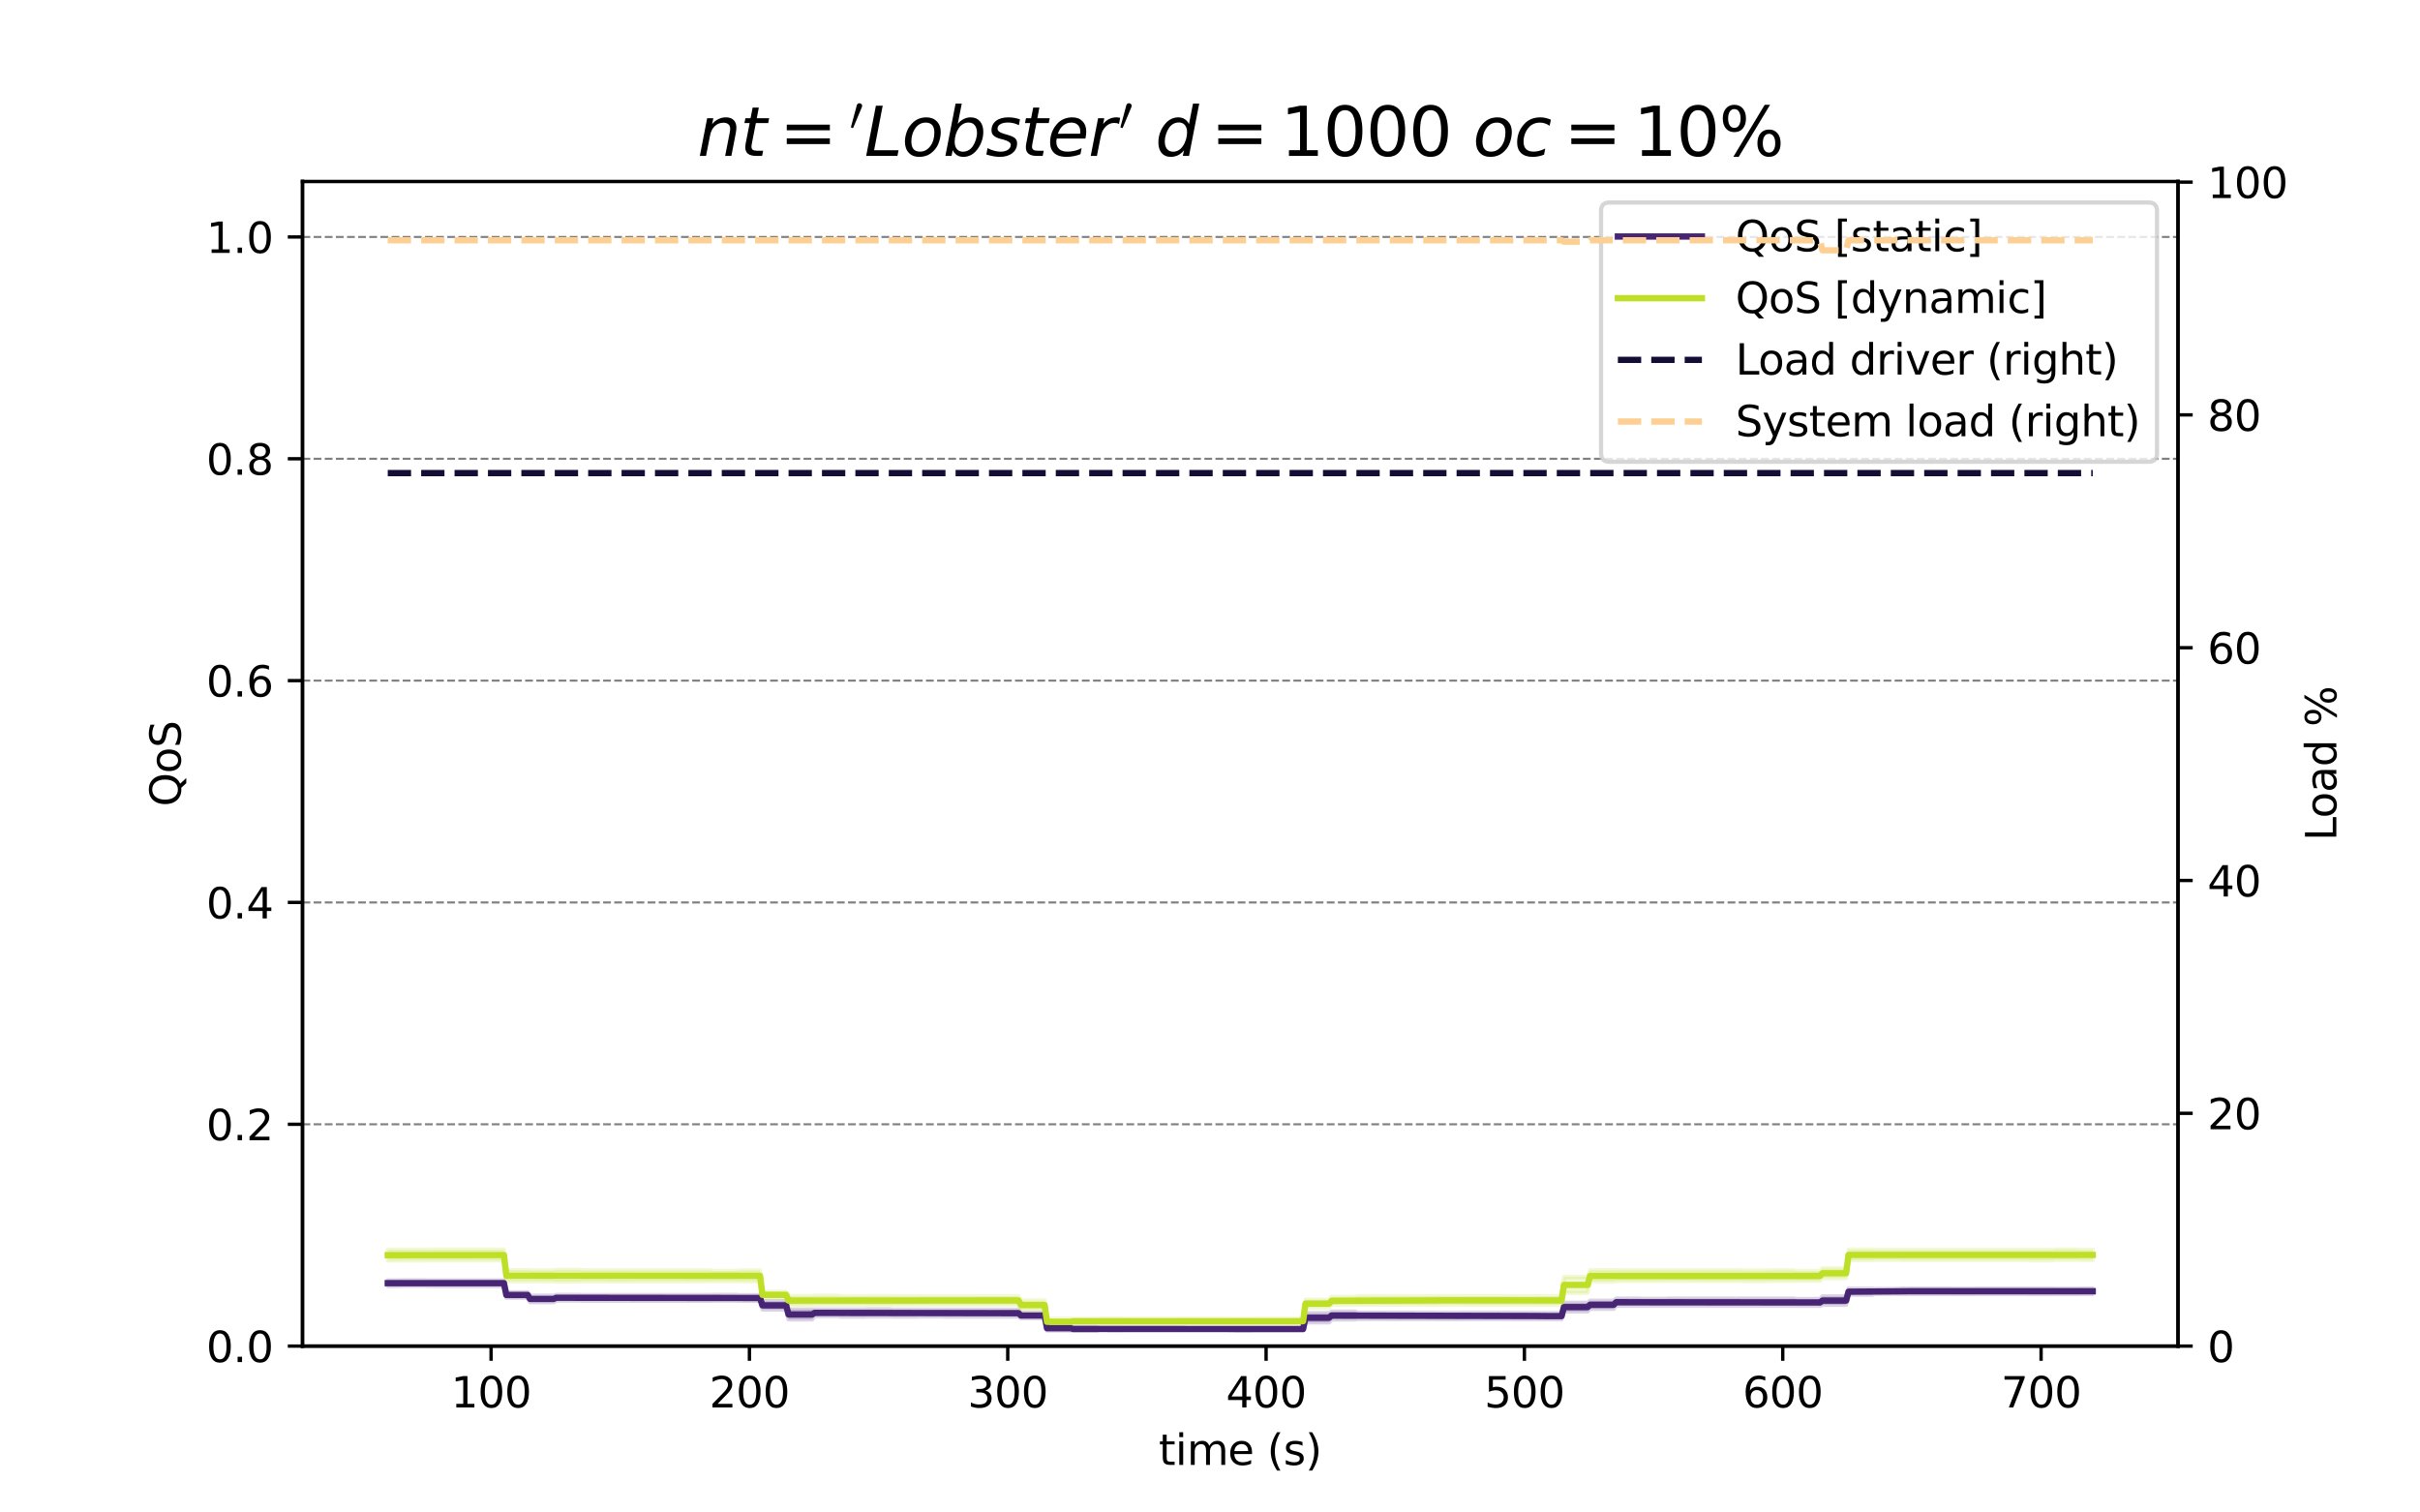 <?xml version="1.0" encoding="utf-8" standalone="no"?>
<!DOCTYPE svg PUBLIC "-//W3C//DTD SVG 1.1//EN"
  "http://www.w3.org/Graphics/SVG/1.1/DTD/svg11.dtd">
<svg xmlns:xlink="http://www.w3.org/1999/xlink" width="576pt" height="360pt" viewBox="0 0 576 360" xmlns="http://www.w3.org/2000/svg" version="1.1">
 <defs>
  <style type="text/css">*{stroke-linejoin: round; stroke-linecap: butt}</style>
 </defs>
 <g id="figure_1">
  <g id="patch_1">
   <path d="M 0 360 
L 576 360 
L 576 0 
L 0 0 
z
" style="fill: #ffffff"/>
  </g>
  <g id="axes_1">
   <g id="patch_2">
    <path d="M 72 320.4 
L 518.4 320.4 
L 518.4 43.2 
L 72 43.2 
z
" style="fill: #ffffff"/>
   </g>
   <g id="PolyCollection_1">
    <defs>
     <path id="m9d51cda95c" d="M 92.291 -53.906 
L 92.291 -55.251 
L 92.855 -55.251 
L 93.42 -55.251 
L 93.984 -55.251 
L 94.549 -55.251 
L 95.113 -55.251 
L 95.677 -55.274 
L 96.242 -55.274 
L 96.806 -55.274 
L 97.371 -55.274 
L 97.935 -55.274 
L 98.5 -55.274 
L 99.064 -55.274 
L 99.628 -55.274 
L 100.193 -55.274 
L 100.757 -55.274 
L 101.322 -55.274 
L 101.886 -55.251 
L 102.45 -55.251 
L 103.015 -55.251 
L 103.579 -55.251 
L 104.144 -55.251 
L 104.708 -55.251 
L 105.273 -55.251 
L 105.837 -55.251 
L 106.401 -55.251 
L 106.966 -55.251 
L 107.53 -55.251 
L 108.095 -55.251 
L 108.659 -55.251 
L 109.224 -55.251 
L 109.788 -55.251 
L 110.352 -55.251 
L 110.917 -55.251 
L 111.481 -55.251 
L 112.046 -55.251 
L 112.61 -55.251 
L 113.174 -55.251 
L 113.739 -55.251 
L 114.303 -55.251 
L 114.868 -55.251 
L 115.432 -55.251 
L 115.997 -55.251 
L 116.561 -55.251 
L 117.125 -55.251 
L 117.69 -55.251 
L 118.254 -55.251 
L 118.819 -55.251 
L 119.383 -55.251 
L 119.948 -55.251 
L 120.512 -52.427 
L 121.076 -52.427 
L 121.641 -52.427 
L 122.205 -52.427 
L 122.77 -52.427 
L 123.334 -52.427 
L 123.898 -52.427 
L 124.463 -52.427 
L 125.027 -52.427 
L 125.592 -52.427 
L 126.156 -51.603 
L 126.721 -51.603 
L 127.285 -51.603 
L 127.849 -51.603 
L 128.414 -51.603 
L 128.978 -51.603 
L 129.543 -51.603 
L 130.107 -51.603 
L 130.671 -51.603 
L 131.236 -51.603 
L 131.8 -51.603 
L 132.365 -51.785 
L 132.929 -51.785 
L 133.494 -51.785 
L 134.058 -51.785 
L 134.622 -51.785 
L 135.187 -51.785 
L 135.751 -51.785 
L 136.316 -51.785 
L 136.88 -51.785 
L 137.445 -51.785 
L 138.009 -51.785 
L 138.573 -51.766 
L 139.138 -51.766 
L 139.702 -51.766 
L 140.267 -51.766 
L 140.831 -51.766 
L 141.395 -51.766 
L 141.96 -51.766 
L 142.524 -51.766 
L 143.089 -51.766 
L 143.653 -51.766 
L 144.218 -51.766 
L 144.782 -51.766 
L 145.346 -51.766 
L 145.911 -51.766 
L 146.475 -51.766 
L 147.04 -51.766 
L 147.604 -51.766 
L 148.169 -51.766 
L 148.733 -51.766 
L 149.297 -51.766 
L 149.862 -51.766 
L 150.426 -51.766 
L 150.991 -51.766 
L 151.555 -51.766 
L 152.119 -51.766 
L 152.684 -51.766 
L 153.248 -51.766 
L 153.813 -51.766 
L 154.377 -51.766 
L 154.942 -51.766 
L 155.506 -51.766 
L 156.07 -51.766 
L 156.635 -51.766 
L 157.199 -51.766 
L 157.764 -51.766 
L 158.328 -51.766 
L 158.893 -51.766 
L 159.457 -51.766 
L 160.021 -51.766 
L 160.586 -51.766 
L 161.15 -51.766 
L 161.715 -51.766 
L 162.279 -51.766 
L 162.843 -51.766 
L 163.408 -51.766 
L 163.972 -51.766 
L 164.537 -51.766 
L 165.101 -51.766 
L 165.666 -51.766 
L 166.23 -51.766 
L 166.794 -51.766 
L 167.359 -51.766 
L 167.923 -51.766 
L 168.488 -51.766 
L 169.052 -51.766 
L 169.616 -51.795 
L 170.181 -51.795 
L 170.745 -51.795 
L 171.31 -51.795 
L 171.874 -51.795 
L 172.439 -51.795 
L 173.003 -51.795 
L 173.567 -51.795 
L 174.132 -51.795 
L 174.696 -51.795 
L 175.261 -51.795 
L 175.825 -51.736 
L 176.39 -51.736 
L 176.954 -51.736 
L 177.518 -51.736 
L 178.083 -51.736 
L 178.647 -51.736 
L 179.212 -51.736 
L 179.776 -51.736 
L 180.34 -51.736 
L 180.905 -51.736 
L 181.469 -50.282 
L 182.034 -50.282 
L 182.598 -50.282 
L 183.163 -50.282 
L 183.727 -50.282 
L 184.291 -50.282 
L 184.856 -50.282 
L 185.42 -50.282 
L 185.985 -50.282 
L 186.549 -50.282 
L 187.114 -50.282 
L 187.678 -48.296 
L 188.242 -48.296 
L 188.807 -48.296 
L 189.371 -48.296 
L 189.936 -48.296 
L 190.5 -48.296 
L 191.064 -48.296 
L 191.629 -48.296 
L 192.193 -48.296 
L 192.758 -48.296 
L 193.322 -48.296 
L 193.887 -48.305 
L 194.451 -48.305 
L 195.015 -48.305 
L 195.58 -48.305 
L 196.144 -48.305 
L 196.709 -48.305 
L 197.273 -48.305 
L 197.838 -48.305 
L 198.402 -48.305 
L 198.966 -48.305 
L 199.531 -48.305 
L 200.095 -48.308 
L 200.66 -48.308 
L 201.224 -48.308 
L 201.788 -48.308 
L 202.353 -48.308 
L 202.917 -48.308 
L 203.482 -48.308 
L 204.046 -48.308 
L 204.611 -48.308 
L 205.175 -48.308 
L 205.739 -48.308 
L 206.304 -48.329 
L 206.868 -48.329 
L 207.433 -48.329 
L 207.997 -48.329 
L 208.561 -48.329 
L 209.126 -48.329 
L 209.69 -48.329 
L 210.255 -48.329 
L 210.819 -48.329 
L 211.384 -48.329 
L 211.948 -48.329 
L 212.512 -48.261 
L 213.077 -48.261 
L 213.641 -48.261 
L 214.206 -48.261 
L 214.77 -48.261 
L 215.335 -48.261 
L 215.899 -48.261 
L 216.463 -48.261 
L 217.028 -48.261 
L 217.592 -48.261 
L 218.157 -48.261 
L 218.721 -48.257 
L 219.285 -48.257 
L 219.85 -48.257 
L 220.414 -48.257 
L 220.979 -48.257 
L 221.543 -48.257 
L 222.108 -48.257 
L 222.672 -48.257 
L 223.236 -48.257 
L 223.801 -48.257 
L 224.365 -48.257 
L 224.93 -48.261 
L 225.494 -48.261 
L 226.059 -48.261 
L 226.623 -48.261 
L 227.187 -48.261 
L 227.752 -48.261 
L 228.316 -48.261 
L 228.881 -48.261 
L 229.445 -48.261 
L 230.009 -48.261 
L 230.574 -48.261 
L 231.138 -48.261 
L 231.703 -48.261 
L 232.267 -48.261 
L 232.832 -48.261 
L 233.396 -48.261 
L 233.96 -48.261 
L 234.525 -48.261 
L 235.089 -48.261 
L 235.654 -48.261 
L 236.218 -48.261 
L 236.783 -48.261 
L 237.347 -48.261 
L 237.911 -48.261 
L 238.476 -48.261 
L 239.04 -48.261 
L 239.605 -48.261 
L 240.169 -48.261 
L 240.733 -48.261 
L 241.298 -48.261 
L 241.862 -48.261 
L 242.427 -48.261 
L 242.991 -47.514 
L 243.556 -47.514 
L 244.12 -47.514 
L 244.684 -47.514 
L 245.249 -47.514 
L 245.813 -47.514 
L 246.378 -47.514 
L 246.942 -47.514 
L 247.506 -47.514 
L 248.071 -47.514 
L 248.635 -47.514 
L 249.2 -44.38 
L 249.764 -44.38 
L 250.329 -44.38 
L 250.893 -44.38 
L 251.457 -44.38 
L 252.022 -44.38 
L 252.586 -44.38 
L 253.151 -44.38 
L 253.715 -44.38 
L 254.28 -44.38 
L 254.844 -44.38 
L 255.408 -44.112 
L 255.973 -44.112 
L 256.537 -44.112 
L 257.102 -44.112 
L 257.666 -44.112 
L 258.23 -44.112 
L 258.795 -44.112 
L 259.359 -44.112 
L 259.924 -44.112 
L 260.488 -44.112 
L 261.053 -44.112 
L 261.617 -43.868 
L 262.181 -43.868 
L 262.746 -43.868 
L 263.31 -43.868 
L 263.875 -43.868 
L 264.439 -43.868 
L 265.004 -43.868 
L 265.568 -43.868 
L 266.132 -43.868 
L 266.697 -43.868 
L 267.261 -43.868 
L 267.826 -43.832 
L 268.39 -43.832 
L 268.954 -43.832 
L 269.519 -43.832 
L 270.083 -43.832 
L 270.648 -43.832 
L 271.212 -43.832 
L 271.777 -43.832 
L 272.341 -43.832 
L 272.905 -43.832 
L 273.47 -43.832 
L 274.034 -43.832 
L 274.599 -43.832 
L 275.163 -43.832 
L 275.728 -43.832 
L 276.292 -43.832 
L 276.856 -43.832 
L 277.421 -43.832 
L 277.985 -43.832 
L 278.55 -43.832 
L 279.114 -43.832 
L 279.678 -43.832 
L 280.243 -43.832 
L 280.807 -43.832 
L 281.372 -43.832 
L 281.936 -43.832 
L 282.501 -43.832 
L 283.065 -43.832 
L 283.629 -43.832 
L 284.194 -43.832 
L 284.758 -43.832 
L 285.323 -43.832 
L 285.887 -43.832 
L 286.451 -43.832 
L 287.016 -43.832 
L 287.58 -43.832 
L 288.145 -43.832 
L 288.709 -43.832 
L 289.274 -43.832 
L 289.838 -43.832 
L 290.402 -43.832 
L 290.967 -43.832 
L 291.531 -43.832 
L 292.096 -43.832 
L 292.66 -43.813 
L 293.225 -43.813 
L 293.789 -43.813 
L 294.353 -43.813 
L 294.918 -43.813 
L 295.482 -43.813 
L 296.047 -43.813 
L 296.611 -43.813 
L 297.175 -43.813 
L 297.74 -43.813 
L 298.304 -43.832 
L 298.869 -43.832 
L 299.433 -43.832 
L 299.998 -43.832 
L 300.562 -43.832 
L 301.126 -43.832 
L 301.691 -43.832 
L 302.255 -43.832 
L 302.82 -43.832 
L 303.384 -43.832 
L 303.949 -43.832 
L 304.513 -43.832 
L 305.077 -43.832 
L 305.642 -43.832 
L 306.206 -43.832 
L 306.771 -43.832 
L 307.335 -43.832 
L 307.899 -43.832 
L 308.464 -43.832 
L 309.028 -43.832 
L 309.593 -43.832 
L 310.157 -43.832 
L 310.722 -47.448 
L 311.286 -47.448 
L 311.85 -47.448 
L 312.415 -47.448 
L 312.979 -47.448 
L 313.544 -47.448 
L 314.108 -47.448 
L 314.673 -47.448 
L 315.237 -47.448 
L 315.801 -47.448 
L 316.366 -47.448 
L 316.93 -47.816 
L 317.495 -47.816 
L 318.059 -47.816 
L 318.623 -47.816 
L 319.188 -47.816 
L 319.752 -47.816 
L 320.317 -47.816 
L 320.881 -47.816 
L 321.446 -47.816 
L 322.01 -47.816 
L 322.574 -47.816 
L 323.139 -47.548 
L 323.703 -47.548 
L 324.268 -47.548 
L 324.832 -47.548 
L 325.396 -47.548 
L 325.961 -47.548 
L 326.525 -47.548 
L 327.09 -47.548 
L 327.654 -47.548 
L 328.219 -47.548 
L 328.783 -47.548 
L 329.347 -47.558 
L 329.912 -47.558 
L 330.476 -47.558 
L 331.041 -47.558 
L 331.605 -47.558 
L 332.17 -47.558 
L 332.734 -47.558 
L 333.298 -47.558 
L 333.863 -47.558 
L 334.427 -47.558 
L 334.992 -47.558 
L 335.556 -47.558 
L 336.12 -47.558 
L 336.685 -47.558 
L 337.249 -47.558 
L 337.814 -47.558 
L 338.378 -47.558 
L 338.943 -47.558 
L 339.507 -47.558 
L 340.071 -47.558 
L 340.636 -47.558 
L 341.2 -47.558 
L 341.765 -47.515 
L 342.329 -47.515 
L 342.894 -47.515 
L 343.458 -47.515 
L 344.022 -47.515 
L 344.587 -47.515 
L 345.151 -47.515 
L 345.716 -47.515 
L 346.28 -47.515 
L 346.844 -47.515 
L 347.409 -47.515 
L 347.973 -47.558 
L 348.538 -47.558 
L 349.102 -47.558 
L 349.667 -47.558 
L 350.231 -47.558 
L 350.795 -47.558 
L 351.36 -47.558 
L 351.924 -47.558 
L 352.489 -47.558 
L 353.053 -47.558 
L 353.617 -47.558 
L 354.182 -47.558 
L 354.746 -47.558 
L 355.311 -47.558 
L 355.875 -47.558 
L 356.44 -47.558 
L 357.004 -47.558 
L 357.568 -47.558 
L 358.133 -47.558 
L 358.697 -47.558 
L 359.262 -47.558 
L 359.826 -47.515 
L 360.391 -47.515 
L 360.955 -47.515 
L 361.519 -47.515 
L 362.084 -47.515 
L 362.648 -47.515 
L 363.213 -47.515 
L 363.777 -47.515 
L 364.341 -47.515 
L 364.906 -47.515 
L 365.47 -47.515 
L 366.035 -47.48 
L 366.599 -47.48 
L 367.164 -47.48 
L 367.728 -47.48 
L 368.292 -47.48 
L 368.857 -47.48 
L 369.421 -47.48 
L 369.986 -47.48 
L 370.55 -47.48 
L 371.115 -47.48 
L 371.679 -47.48 
L 372.243 -49.912 
L 372.808 -49.912 
L 373.372 -49.912 
L 373.937 -49.912 
L 374.501 -49.912 
L 375.065 -49.912 
L 375.63 -49.912 
L 376.194 -49.912 
L 376.759 -49.912 
L 377.323 -49.912 
L 377.888 -49.912 
L 378.452 -50.405 
L 379.016 -50.405 
L 379.581 -50.405 
L 380.145 -50.405 
L 380.71 -50.405 
L 381.274 -50.405 
L 381.839 -50.405 
L 382.403 -50.405 
L 382.967 -50.405 
L 383.532 -50.405 
L 384.096 -50.405 
L 384.661 -50.902 
L 385.225 -50.902 
L 385.789 -50.902 
L 386.354 -50.902 
L 386.918 -50.902 
L 387.483 -50.902 
L 388.047 -50.902 
L 388.612 -50.902 
L 389.176 -50.902 
L 389.74 -50.902 
L 390.305 -50.902 
L 390.869 -50.85 
L 391.434 -50.85 
L 391.998 -50.85 
L 392.562 -50.85 
L 393.127 -50.85 
L 393.691 -50.85 
L 394.256 -50.85 
L 394.82 -50.85 
L 395.385 -50.85 
L 395.949 -50.85 
L 396.513 -50.85 
L 397.078 -50.902 
L 397.642 -50.902 
L 398.207 -50.902 
L 398.771 -50.902 
L 399.336 -50.902 
L 399.9 -50.902 
L 400.464 -50.902 
L 401.029 -50.902 
L 401.593 -50.902 
L 402.158 -50.902 
L 402.722 -50.902 
L 403.286 -50.902 
L 403.851 -50.902 
L 404.415 -50.902 
L 404.98 -50.902 
L 405.544 -50.902 
L 406.109 -50.902 
L 406.673 -50.902 
L 407.237 -50.902 
L 407.802 -50.902 
L 408.366 -50.902 
L 408.931 -50.902 
L 409.495 -50.902 
L 410.06 -50.902 
L 410.624 -50.902 
L 411.188 -50.902 
L 411.753 -50.902 
L 412.317 -50.902 
L 412.882 -50.902 
L 413.446 -50.902 
L 414.01 -50.902 
L 414.575 -50.902 
L 415.139 -50.902 
L 415.704 -50.902 
L 416.268 -50.902 
L 416.833 -50.902 
L 417.397 -50.902 
L 417.961 -50.902 
L 418.526 -50.902 
L 419.09 -50.902 
L 419.655 -50.902 
L 420.219 -50.902 
L 420.784 -50.902 
L 421.348 -50.902 
L 421.912 -50.902 
L 422.477 -50.902 
L 423.041 -50.902 
L 423.606 -50.902 
L 424.17 -50.902 
L 424.734 -50.902 
L 425.299 -50.902 
L 425.863 -50.902 
L 426.428 -50.902 
L 426.992 -50.902 
L 427.557 -50.804 
L 428.121 -50.804 
L 428.685 -50.804 
L 429.25 -50.804 
L 429.814 -50.804 
L 430.379 -50.804 
L 430.943 -50.804 
L 431.507 -50.804 
L 432.072 -50.804 
L 432.636 -50.804 
L 433.201 -50.804 
L 433.765 -51.44 
L 434.33 -51.44 
L 434.894 -51.44 
L 435.458 -51.44 
L 436.023 -51.44 
L 436.587 -51.44 
L 437.152 -51.44 
L 437.716 -51.44 
L 438.281 -51.44 
L 438.845 -51.44 
L 439.409 -51.44 
L 439.974 -53.27 
L 440.538 -53.27 
L 441.103 -53.27 
L 441.667 -53.27 
L 442.231 -53.27 
L 442.796 -53.27 
L 443.36 -53.27 
L 443.925 -53.27 
L 444.489 -53.27 
L 445.054 -53.27 
L 445.618 -53.27 
L 446.182 -53.205 
L 446.747 -53.205 
L 447.311 -53.205 
L 447.876 -53.205 
L 448.44 -53.205 
L 449.005 -53.205 
L 449.569 -53.205 
L 450.133 -53.205 
L 450.698 -53.205 
L 451.262 -53.205 
L 451.827 -53.205 
L 452.391 -53.297 
L 452.955 -53.297 
L 453.52 -53.297 
L 454.084 -53.297 
L 454.649 -53.297 
L 455.213 -53.297 
L 455.778 -53.297 
L 456.342 -53.297 
L 456.906 -53.297 
L 457.471 -53.297 
L 458.035 -53.297 
L 458.6 -53.297 
L 459.164 -53.297 
L 459.729 -53.297 
L 460.293 -53.297 
L 460.857 -53.297 
L 461.422 -53.297 
L 461.986 -53.297 
L 462.551 -53.297 
L 463.115 -53.297 
L 463.679 -53.297 
L 464.244 -53.297 
L 464.808 -53.263 
L 465.373 -53.263 
L 465.937 -53.263 
L 466.502 -53.263 
L 467.066 -53.263 
L 467.63 -53.263 
L 468.195 -53.263 
L 468.759 -53.263 
L 469.324 -53.263 
L 469.888 -53.263 
L 470.452 -53.297 
L 471.017 -53.297 
L 471.581 -53.297 
L 472.146 -53.297 
L 472.71 -53.297 
L 473.275 -53.297 
L 473.839 -53.297 
L 474.403 -53.297 
L 474.968 -53.297 
L 475.532 -53.297 
L 476.097 -53.297 
L 476.661 -53.297 
L 477.226 -53.297 
L 477.79 -53.297 
L 478.354 -53.297 
L 478.919 -53.297 
L 479.483 -53.297 
L 480.048 -53.297 
L 480.612 -53.297 
L 481.176 -53.297 
L 481.741 -53.297 
L 482.305 -53.297 
L 482.87 -53.306 
L 483.434 -53.306 
L 483.999 -53.306 
L 484.563 -53.306 
L 485.127 -53.306 
L 485.692 -53.306 
L 486.256 -53.306 
L 486.821 -53.306 
L 487.385 -53.306 
L 487.95 -53.306 
L 488.514 -53.306 
L 489.078 -53.274 
L 489.643 -53.274 
L 490.207 -53.274 
L 490.772 -53.274 
L 491.336 -53.274 
L 491.9 -53.274 
L 492.465 -53.274 
L 493.029 -53.274 
L 493.594 -53.274 
L 494.158 -53.274 
L 494.723 -53.274 
L 495.287 -53.297 
L 495.851 -53.297 
L 496.416 -53.297 
L 496.98 -53.297 
L 497.545 -53.297 
L 498.109 -53.297 
L 498.109 -52.025 
L 498.109 -52.025 
L 497.545 -52.025 
L 496.98 -52.025 
L 496.416 -52.025 
L 495.851 -52.025 
L 495.287 -52.025 
L 494.723 -51.993 
L 494.158 -51.993 
L 493.594 -51.993 
L 493.029 -51.993 
L 492.465 -51.993 
L 491.9 -51.993 
L 491.336 -51.993 
L 490.772 -51.993 
L 490.207 -51.993 
L 489.643 -51.993 
L 489.078 -51.993 
L 488.514 -51.961 
L 487.95 -51.961 
L 487.385 -51.961 
L 486.821 -51.961 
L 486.256 -51.961 
L 485.692 -51.961 
L 485.127 -51.961 
L 484.563 -51.961 
L 483.999 -51.961 
L 483.434 -51.961 
L 482.87 -51.961 
L 482.305 -52.025 
L 481.741 -52.025 
L 481.176 -52.025 
L 480.612 -52.025 
L 480.048 -52.025 
L 479.483 -52.025 
L 478.919 -52.025 
L 478.354 -52.025 
L 477.79 -52.025 
L 477.226 -52.025 
L 476.661 -52.025 
L 476.097 -52.025 
L 475.532 -52.025 
L 474.968 -52.025 
L 474.403 -52.025 
L 473.839 -52.025 
L 473.275 -52.025 
L 472.71 -52.025 
L 472.146 -52.025 
L 471.581 -52.025 
L 471.017 -52.025 
L 470.452 -52.025 
L 469.888 -52.004 
L 469.324 -52.004 
L 468.759 -52.004 
L 468.195 -52.004 
L 467.63 -52.004 
L 467.066 -52.004 
L 466.502 -52.004 
L 465.937 -52.004 
L 465.373 -52.004 
L 464.808 -52.004 
L 464.244 -52.025 
L 463.679 -52.025 
L 463.115 -52.025 
L 462.551 -52.025 
L 461.986 -52.025 
L 461.422 -52.025 
L 460.857 -52.025 
L 460.293 -52.025 
L 459.729 -52.025 
L 459.164 -52.025 
L 458.6 -52.025 
L 458.035 -52.025 
L 457.471 -52.025 
L 456.906 -52.025 
L 456.342 -52.025 
L 455.778 -52.025 
L 455.213 -52.025 
L 454.649 -52.025 
L 454.084 -52.025 
L 453.52 -52.025 
L 452.955 -52.025 
L 452.391 -52.025 
L 451.827 -52.062 
L 451.262 -52.062 
L 450.698 -52.062 
L 450.133 -52.062 
L 449.569 -52.062 
L 449.005 -52.062 
L 448.44 -52.062 
L 447.876 -52.062 
L 447.311 -52.062 
L 446.747 -52.062 
L 446.182 -52.062 
L 445.618 -51.83 
L 445.054 -51.83 
L 444.489 -51.83 
L 443.925 -51.83 
L 443.36 -51.83 
L 442.796 -51.83 
L 442.231 -51.83 
L 441.667 -51.83 
L 441.103 -51.83 
L 440.538 -51.83 
L 439.974 -51.83 
L 439.409 -49.436 
L 438.845 -49.436 
L 438.281 -49.436 
L 437.716 -49.436 
L 437.152 -49.436 
L 436.587 -49.436 
L 436.023 -49.436 
L 435.458 -49.436 
L 434.894 -49.436 
L 434.33 -49.436 
L 433.765 -49.436 
L 433.201 -49.182 
L 432.636 -49.182 
L 432.072 -49.182 
L 431.507 -49.182 
L 430.943 -49.182 
L 430.379 -49.182 
L 429.814 -49.182 
L 429.25 -49.182 
L 428.685 -49.182 
L 428.121 -49.182 
L 427.557 -49.182 
L 426.992 -49.196 
L 426.428 -49.196 
L 425.863 -49.196 
L 425.299 -49.196 
L 424.734 -49.196 
L 424.17 -49.196 
L 423.606 -49.196 
L 423.041 -49.196 
L 422.477 -49.196 
L 421.912 -49.196 
L 421.348 -49.196 
L 420.784 -49.196 
L 420.219 -49.196 
L 419.655 -49.196 
L 419.09 -49.196 
L 418.526 -49.196 
L 417.961 -49.196 
L 417.397 -49.196 
L 416.833 -49.196 
L 416.268 -49.196 
L 415.704 -49.196 
L 415.139 -49.196 
L 414.575 -49.196 
L 414.01 -49.196 
L 413.446 -49.196 
L 412.882 -49.196 
L 412.317 -49.196 
L 411.753 -49.196 
L 411.188 -49.196 
L 410.624 -49.196 
L 410.06 -49.196 
L 409.495 -49.196 
L 408.931 -49.196 
L 408.366 -49.196 
L 407.802 -49.196 
L 407.237 -49.196 
L 406.673 -49.196 
L 406.109 -49.196 
L 405.544 -49.196 
L 404.98 -49.196 
L 404.415 -49.196 
L 403.851 -49.196 
L 403.286 -49.196 
L 402.722 -49.196 
L 402.158 -49.196 
L 401.593 -49.196 
L 401.029 -49.196 
L 400.464 -49.196 
L 399.9 -49.196 
L 399.336 -49.196 
L 398.771 -49.196 
L 398.207 -49.196 
L 397.642 -49.196 
L 397.078 -49.196 
L 396.513 -49.192 
L 395.949 -49.192 
L 395.385 -49.192 
L 394.82 -49.192 
L 394.256 -49.192 
L 393.691 -49.192 
L 393.127 -49.192 
L 392.562 -49.192 
L 391.998 -49.192 
L 391.434 -49.192 
L 390.869 -49.192 
L 390.305 -49.196 
L 389.74 -49.196 
L 389.176 -49.196 
L 388.612 -49.196 
L 388.047 -49.196 
L 387.483 -49.196 
L 386.918 -49.196 
L 386.354 -49.196 
L 385.789 -49.196 
L 385.225 -49.196 
L 384.661 -49.196 
L 384.096 -48.47 
L 383.532 -48.47 
L 382.967 -48.47 
L 382.403 -48.47 
L 381.839 -48.47 
L 381.274 -48.47 
L 380.71 -48.47 
L 380.145 -48.47 
L 379.581 -48.47 
L 379.016 -48.47 
L 378.452 -48.47 
L 377.888 -47.851 
L 377.323 -47.851 
L 376.759 -47.851 
L 376.194 -47.851 
L 375.63 -47.851 
L 375.065 -47.851 
L 374.501 -47.851 
L 373.937 -47.851 
L 373.372 -47.851 
L 372.808 -47.851 
L 372.243 -47.851 
L 371.679 -46.004 
L 371.115 -46.004 
L 370.55 -46.004 
L 369.986 -46.004 
L 369.421 -46.004 
L 368.857 -46.004 
L 368.292 -46.004 
L 367.728 -46.004 
L 367.164 -46.004 
L 366.599 -46.004 
L 366.035 -46.004 
L 365.47 -46.025 
L 364.906 -46.025 
L 364.341 -46.025 
L 363.777 -46.025 
L 363.213 -46.025 
L 362.648 -46.025 
L 362.084 -46.025 
L 361.519 -46.025 
L 360.955 -46.025 
L 360.391 -46.025 
L 359.826 -46.025 
L 359.262 -46.037 
L 358.697 -46.037 
L 358.133 -46.037 
L 357.568 -46.037 
L 357.004 -46.037 
L 356.44 -46.037 
L 355.875 -46.037 
L 355.311 -46.037 
L 354.746 -46.037 
L 354.182 -46.037 
L 353.617 -46.037 
L 353.053 -46.037 
L 352.489 -46.037 
L 351.924 -46.037 
L 351.36 -46.037 
L 350.795 -46.037 
L 350.231 -46.037 
L 349.667 -46.037 
L 349.102 -46.037 
L 348.538 -46.037 
L 347.973 -46.037 
L 347.409 -46.025 
L 346.844 -46.025 
L 346.28 -46.025 
L 345.716 -46.025 
L 345.151 -46.025 
L 344.587 -46.025 
L 344.022 -46.025 
L 343.458 -46.025 
L 342.894 -46.025 
L 342.329 -46.025 
L 341.765 -46.025 
L 341.2 -46.037 
L 340.636 -46.037 
L 340.071 -46.037 
L 339.507 -46.037 
L 338.943 -46.037 
L 338.378 -46.037 
L 337.814 -46.037 
L 337.249 -46.037 
L 336.685 -46.037 
L 336.12 -46.037 
L 335.556 -46.037 
L 334.992 -46.037 
L 334.427 -46.037 
L 333.863 -46.037 
L 333.298 -46.037 
L 332.734 -46.037 
L 332.17 -46.037 
L 331.605 -46.037 
L 331.041 -46.037 
L 330.476 -46.037 
L 329.912 -46.037 
L 329.347 -46.037 
L 328.783 -46.047 
L 328.219 -46.047 
L 327.654 -46.047 
L 327.09 -46.047 
L 326.525 -46.047 
L 325.961 -46.047 
L 325.396 -46.047 
L 324.832 -46.047 
L 324.268 -46.047 
L 323.703 -46.047 
L 323.139 -46.047 
L 322.574 -45.945 
L 322.01 -45.945 
L 321.446 -45.945 
L 320.881 -45.945 
L 320.317 -45.945 
L 319.752 -45.945 
L 319.188 -45.945 
L 318.623 -45.945 
L 318.059 -45.945 
L 317.495 -45.945 
L 316.93 -45.945 
L 316.366 -45.258 
L 315.801 -45.258 
L 315.237 -45.258 
L 314.673 -45.258 
L 314.108 -45.258 
L 313.544 -45.258 
L 312.979 -45.258 
L 312.415 -45.258 
L 311.85 -45.258 
L 311.286 -45.258 
L 310.722 -45.258 
L 310.157 -43.482 
L 309.593 -43.482 
L 309.028 -43.482 
L 308.464 -43.482 
L 307.899 -43.482 
L 307.335 -43.482 
L 306.771 -43.482 
L 306.206 -43.482 
L 305.642 -43.482 
L 305.077 -43.482 
L 304.513 -43.482 
L 303.949 -43.482 
L 303.384 -43.482 
L 302.82 -43.482 
L 302.255 -43.482 
L 301.691 -43.482 
L 301.126 -43.482 
L 300.562 -43.482 
L 299.998 -43.482 
L 299.433 -43.482 
L 298.869 -43.482 
L 298.304 -43.482 
L 297.74 -43.39 
L 297.175 -43.39 
L 296.611 -43.39 
L 296.047 -43.39 
L 295.482 -43.39 
L 294.918 -43.39 
L 294.353 -43.39 
L 293.789 -43.39 
L 293.225 -43.39 
L 292.66 -43.39 
L 292.096 -43.482 
L 291.531 -43.482 
L 290.967 -43.482 
L 290.402 -43.482 
L 289.838 -43.482 
L 289.274 -43.482 
L 288.709 -43.482 
L 288.145 -43.482 
L 287.58 -43.482 
L 287.016 -43.482 
L 286.451 -43.482 
L 285.887 -43.482 
L 285.323 -43.482 
L 284.758 -43.482 
L 284.194 -43.482 
L 283.629 -43.482 
L 283.065 -43.482 
L 282.501 -43.482 
L 281.936 -43.482 
L 281.372 -43.482 
L 280.807 -43.482 
L 280.243 -43.482 
L 279.678 -43.482 
L 279.114 -43.482 
L 278.55 -43.482 
L 277.985 -43.482 
L 277.421 -43.482 
L 276.856 -43.482 
L 276.292 -43.482 
L 275.728 -43.482 
L 275.163 -43.482 
L 274.599 -43.482 
L 274.034 -43.482 
L 273.47 -43.482 
L 272.905 -43.482 
L 272.341 -43.482 
L 271.777 -43.482 
L 271.212 -43.482 
L 270.648 -43.482 
L 270.083 -43.482 
L 269.519 -43.482 
L 268.954 -43.482 
L 268.39 -43.482 
L 267.826 -43.482 
L 267.261 -43.446 
L 266.697 -43.446 
L 266.132 -43.446 
L 265.568 -43.446 
L 265.004 -43.446 
L 264.439 -43.446 
L 263.875 -43.446 
L 263.31 -43.446 
L 262.746 -43.446 
L 262.181 -43.446 
L 261.617 -43.446 
L 261.053 -43.259 
L 260.488 -43.259 
L 259.924 -43.259 
L 259.359 -43.259 
L 258.795 -43.259 
L 258.23 -43.259 
L 257.666 -43.259 
L 257.102 -43.259 
L 256.537 -43.259 
L 255.973 -43.259 
L 255.408 -43.259 
L 254.844 -43.323 
L 254.28 -43.323 
L 253.715 -43.323 
L 253.151 -43.323 
L 252.586 -43.323 
L 252.022 -43.323 
L 251.457 -43.323 
L 250.893 -43.323 
L 250.329 -43.323 
L 249.764 -43.323 
L 249.2 -43.323 
L 248.635 -46.247 
L 248.071 -46.247 
L 247.506 -46.247 
L 246.942 -46.247 
L 246.378 -46.247 
L 245.813 -46.247 
L 245.249 -46.247 
L 244.684 -46.247 
L 244.12 -46.247 
L 243.556 -46.247 
L 242.991 -46.247 
L 242.427 -46.612 
L 241.862 -46.612 
L 241.298 -46.612 
L 240.733 -46.612 
L 240.169 -46.612 
L 239.605 -46.612 
L 239.04 -46.612 
L 238.476 -46.612 
L 237.911 -46.612 
L 237.347 -46.612 
L 236.783 -46.612 
L 236.218 -46.612 
L 235.654 -46.612 
L 235.089 -46.612 
L 234.525 -46.612 
L 233.96 -46.612 
L 233.396 -46.612 
L 232.832 -46.612 
L 232.267 -46.612 
L 231.703 -46.612 
L 231.138 -46.612 
L 230.574 -46.612 
L 230.009 -46.612 
L 229.445 -46.612 
L 228.881 -46.612 
L 228.316 -46.612 
L 227.752 -46.612 
L 227.187 -46.612 
L 226.623 -46.612 
L 226.059 -46.612 
L 225.494 -46.612 
L 224.93 -46.612 
L 224.365 -46.672 
L 223.801 -46.672 
L 223.236 -46.672 
L 222.672 -46.672 
L 222.108 -46.672 
L 221.543 -46.672 
L 220.979 -46.672 
L 220.414 -46.672 
L 219.85 -46.672 
L 219.285 -46.672 
L 218.721 -46.672 
L 218.157 -46.612 
L 217.592 -46.612 
L 217.028 -46.612 
L 216.463 -46.612 
L 215.899 -46.612 
L 215.335 -46.612 
L 214.77 -46.612 
L 214.206 -46.612 
L 213.641 -46.612 
L 213.077 -46.612 
L 212.512 -46.612 
L 211.948 -46.656 
L 211.384 -46.656 
L 210.819 -46.656 
L 210.255 -46.656 
L 209.69 -46.656 
L 209.126 -46.656 
L 208.561 -46.656 
L 207.997 -46.656 
L 207.433 -46.656 
L 206.868 -46.656 
L 206.304 -46.656 
L 205.739 -46.621 
L 205.175 -46.621 
L 204.611 -46.621 
L 204.046 -46.621 
L 203.482 -46.621 
L 202.917 -46.621 
L 202.353 -46.621 
L 201.788 -46.621 
L 201.224 -46.621 
L 200.66 -46.621 
L 200.095 -46.621 
L 199.531 -46.735 
L 198.966 -46.735 
L 198.402 -46.735 
L 197.838 -46.735 
L 197.273 -46.735 
L 196.709 -46.735 
L 196.144 -46.735 
L 195.58 -46.735 
L 195.015 -46.735 
L 194.451 -46.735 
L 193.887 -46.735 
L 193.322 -45.965 
L 192.758 -45.965 
L 192.193 -45.965 
L 191.629 -45.965 
L 191.064 -45.965 
L 190.5 -45.965 
L 189.936 -45.965 
L 189.371 -45.965 
L 188.807 -45.965 
L 188.242 -45.965 
L 187.678 -45.965 
L 187.114 -48.315 
L 186.549 -48.315 
L 185.985 -48.315 
L 185.42 -48.315 
L 184.856 -48.315 
L 184.291 -48.315 
L 183.727 -48.315 
L 183.163 -48.315 
L 182.598 -48.315 
L 182.034 -48.315 
L 181.469 -48.315 
L 180.905 -50.363 
L 180.34 -50.363 
L 179.776 -50.363 
L 179.212 -50.363 
L 178.647 -50.363 
L 178.083 -50.363 
L 177.518 -50.363 
L 176.954 -50.363 
L 176.39 -50.363 
L 175.825 -50.363 
L 175.261 -50.414 
L 174.696 -50.414 
L 174.132 -50.414 
L 173.567 -50.414 
L 173.003 -50.414 
L 172.439 -50.414 
L 171.874 -50.414 
L 171.31 -50.414 
L 170.745 -50.414 
L 170.181 -50.414 
L 169.616 -50.414 
L 169.052 -50.388 
L 168.488 -50.388 
L 167.923 -50.388 
L 167.359 -50.388 
L 166.794 -50.388 
L 166.23 -50.388 
L 165.666 -50.388 
L 165.101 -50.388 
L 164.537 -50.388 
L 163.972 -50.388 
L 163.408 -50.388 
L 162.843 -50.388 
L 162.279 -50.388 
L 161.715 -50.388 
L 161.15 -50.388 
L 160.586 -50.388 
L 160.021 -50.388 
L 159.457 -50.388 
L 158.893 -50.388 
L 158.328 -50.388 
L 157.764 -50.388 
L 157.199 -50.388 
L 156.635 -50.388 
L 156.07 -50.388 
L 155.506 -50.388 
L 154.942 -50.388 
L 154.377 -50.388 
L 153.813 -50.388 
L 153.248 -50.388 
L 152.684 -50.388 
L 152.119 -50.388 
L 151.555 -50.388 
L 150.991 -50.388 
L 150.426 -50.388 
L 149.862 -50.388 
L 149.297 -50.388 
L 148.733 -50.388 
L 148.169 -50.388 
L 147.604 -50.388 
L 147.04 -50.388 
L 146.475 -50.388 
L 145.911 -50.388 
L 145.346 -50.388 
L 144.782 -50.388 
L 144.218 -50.388 
L 143.653 -50.388 
L 143.089 -50.388 
L 142.524 -50.388 
L 141.96 -50.388 
L 141.395 -50.388 
L 140.831 -50.388 
L 140.267 -50.388 
L 139.702 -50.388 
L 139.138 -50.388 
L 138.573 -50.388 
L 138.009 -50.425 
L 137.445 -50.425 
L 136.88 -50.425 
L 136.316 -50.425 
L 135.751 -50.425 
L 135.187 -50.425 
L 134.622 -50.425 
L 134.058 -50.425 
L 133.494 -50.425 
L 132.929 -50.425 
L 132.365 -50.425 
L 131.8 -50.051 
L 131.236 -50.051 
L 130.671 -50.051 
L 130.107 -50.051 
L 129.543 -50.051 
L 128.978 -50.051 
L 128.414 -50.051 
L 127.849 -50.051 
L 127.285 -50.051 
L 126.721 -50.051 
L 126.156 -50.051 
L 125.592 -51.117 
L 125.027 -51.117 
L 124.463 -51.117 
L 123.898 -51.117 
L 123.334 -51.117 
L 122.77 -51.117 
L 122.205 -51.117 
L 121.641 -51.117 
L 121.076 -51.117 
L 120.512 -51.117 
L 119.948 -53.906 
L 119.383 -53.906 
L 118.819 -53.906 
L 118.254 -53.906 
L 117.69 -53.906 
L 117.125 -53.906 
L 116.561 -53.906 
L 115.997 -53.906 
L 115.432 -53.906 
L 114.868 -53.906 
L 114.303 -53.906 
L 113.739 -53.906 
L 113.174 -53.906 
L 112.61 -53.906 
L 112.046 -53.906 
L 111.481 -53.906 
L 110.917 -53.906 
L 110.352 -53.906 
L 109.788 -53.906 
L 109.224 -53.906 
L 108.659 -53.906 
L 108.095 -53.906 
L 107.53 -53.906 
L 106.966 -53.906 
L 106.401 -53.906 
L 105.837 -53.906 
L 105.273 -53.906 
L 104.708 -53.906 
L 104.144 -53.906 
L 103.579 -53.906 
L 103.015 -53.906 
L 102.45 -53.906 
L 101.886 -53.906 
L 101.322 -53.938 
L 100.757 -53.938 
L 100.193 -53.938 
L 99.628 -53.938 
L 99.064 -53.938 
L 98.5 -53.938 
L 97.935 -53.938 
L 97.371 -53.938 
L 96.806 -53.938 
L 96.242 -53.938 
L 95.677 -53.938 
L 95.113 -53.906 
L 94.549 -53.906 
L 93.984 -53.906 
L 93.42 -53.906 
L 92.855 -53.906 
L 92.291 -53.906 
z
" style="stroke: #482475; stroke-opacity: 0.2"/>
    </defs>
    <g clip-path="url(#p60a89e0e03)">
     <use xlink:href="#m9d51cda95c" x="0" y="360" style="fill: #482475; fill-opacity: 0.2; stroke: #482475; stroke-opacity: 0.2"/>
    </g>
   </g>
   <g id="PolyCollection_2">
    <defs>
     <path id="m829ed1b95a" d="M 92.291 -59.963 
L 92.291 -62.533 
L 92.855 -62.533 
L 93.42 -62.533 
L 93.984 -62.533 
L 94.549 -62.533 
L 95.113 -62.533 
L 95.677 -62.522 
L 96.242 -62.522 
L 96.806 -62.522 
L 97.371 -62.522 
L 97.935 -62.522 
L 98.5 -62.522 
L 99.064 -62.522 
L 99.628 -62.522 
L 100.193 -62.522 
L 100.757 -62.522 
L 101.322 -62.522 
L 101.886 -62.558 
L 102.45 -62.558 
L 103.015 -62.558 
L 103.579 -62.558 
L 104.144 -62.558 
L 104.708 -62.558 
L 105.273 -62.558 
L 105.837 -62.558 
L 106.401 -62.558 
L 106.966 -62.558 
L 107.53 -62.558 
L 108.095 -62.558 
L 108.659 -62.558 
L 109.224 -62.558 
L 109.788 -62.558 
L 110.352 -62.558 
L 110.917 -62.558 
L 111.481 -62.558 
L 112.046 -62.558 
L 112.61 -62.558 
L 113.174 -62.558 
L 113.739 -62.558 
L 114.303 -62.558 
L 114.868 -62.558 
L 115.432 -62.558 
L 115.997 -62.558 
L 116.561 -62.558 
L 117.125 -62.558 
L 117.69 -62.558 
L 118.254 -62.558 
L 118.819 -62.558 
L 119.383 -62.558 
L 119.948 -62.558 
L 120.512 -57.693 
L 121.076 -57.693 
L 121.641 -57.693 
L 122.205 -57.693 
L 122.77 -57.693 
L 123.334 -57.693 
L 123.898 -57.693 
L 124.463 -57.693 
L 125.027 -57.693 
L 125.592 -57.693 
L 126.156 -57.616 
L 126.721 -57.616 
L 127.285 -57.616 
L 127.849 -57.616 
L 128.414 -57.616 
L 128.978 -57.616 
L 129.543 -57.616 
L 130.107 -57.616 
L 130.671 -57.616 
L 131.236 -57.616 
L 131.8 -57.616 
L 132.365 -57.764 
L 132.929 -57.764 
L 133.494 -57.764 
L 134.058 -57.764 
L 134.622 -57.764 
L 135.187 -57.764 
L 135.751 -57.764 
L 136.316 -57.764 
L 136.88 -57.764 
L 137.445 -57.764 
L 138.009 -57.764 
L 138.573 -57.638 
L 139.138 -57.638 
L 139.702 -57.638 
L 140.267 -57.638 
L 140.831 -57.638 
L 141.395 -57.638 
L 141.96 -57.638 
L 142.524 -57.638 
L 143.089 -57.638 
L 143.653 -57.638 
L 144.218 -57.638 
L 144.782 -57.629 
L 145.346 -57.629 
L 145.911 -57.629 
L 146.475 -57.629 
L 147.04 -57.629 
L 147.604 -57.629 
L 148.169 -57.629 
L 148.733 -57.629 
L 149.297 -57.629 
L 149.862 -57.629 
L 150.426 -57.629 
L 150.991 -57.638 
L 151.555 -57.638 
L 152.119 -57.638 
L 152.684 -57.638 
L 153.248 -57.638 
L 153.813 -57.638 
L 154.377 -57.638 
L 154.942 -57.638 
L 155.506 -57.638 
L 156.07 -57.638 
L 156.635 -57.638 
L 157.199 -57.638 
L 157.764 -57.638 
L 158.328 -57.638 
L 158.893 -57.638 
L 159.457 -57.638 
L 160.021 -57.638 
L 160.586 -57.638 
L 161.15 -57.638 
L 161.715 -57.638 
L 162.279 -57.638 
L 162.843 -57.638 
L 163.408 -57.638 
L 163.972 -57.638 
L 164.537 -57.638 
L 165.101 -57.638 
L 165.666 -57.638 
L 166.23 -57.638 
L 166.794 -57.638 
L 167.359 -57.638 
L 167.923 -57.638 
L 168.488 -57.638 
L 169.052 -57.638 
L 169.616 -57.489 
L 170.181 -57.489 
L 170.745 -57.489 
L 171.31 -57.489 
L 171.874 -57.489 
L 172.439 -57.489 
L 173.003 -57.489 
L 173.567 -57.489 
L 174.132 -57.489 
L 174.696 -57.489 
L 175.261 -57.489 
L 175.825 -57.622 
L 176.39 -57.622 
L 176.954 -57.622 
L 177.518 -57.622 
L 178.083 -57.622 
L 178.647 -57.622 
L 179.212 -57.622 
L 179.776 -57.622 
L 180.34 -57.622 
L 180.905 -57.622 
L 181.469 -52.532 
L 182.034 -52.532 
L 182.598 -52.532 
L 183.163 -52.532 
L 183.727 -52.532 
L 184.291 -52.532 
L 184.856 -52.532 
L 185.42 -52.532 
L 185.985 -52.532 
L 186.549 -52.532 
L 187.114 -52.532 
L 187.678 -51.513 
L 188.242 -51.513 
L 188.807 -51.513 
L 189.371 -51.513 
L 189.936 -51.513 
L 190.5 -51.513 
L 191.064 -51.513 
L 191.629 -51.513 
L 192.193 -51.513 
L 192.758 -51.513 
L 193.322 -51.513 
L 193.887 -51.597 
L 194.451 -51.597 
L 195.015 -51.597 
L 195.58 -51.597 
L 196.144 -51.597 
L 196.709 -51.597 
L 197.273 -51.597 
L 197.838 -51.597 
L 198.402 -51.597 
L 198.966 -51.597 
L 199.531 -51.597 
L 200.095 -51.484 
L 200.66 -51.484 
L 201.224 -51.484 
L 201.788 -51.484 
L 202.353 -51.484 
L 202.917 -51.484 
L 203.482 -51.484 
L 204.046 -51.484 
L 204.611 -51.484 
L 205.175 -51.484 
L 205.739 -51.484 
L 206.304 -51.507 
L 206.868 -51.507 
L 207.433 -51.507 
L 207.997 -51.507 
L 208.561 -51.507 
L 209.126 -51.507 
L 209.69 -51.507 
L 210.255 -51.507 
L 210.819 -51.507 
L 211.384 -51.507 
L 211.948 -51.507 
L 212.512 -51.447 
L 213.077 -51.447 
L 213.641 -51.447 
L 214.206 -51.447 
L 214.77 -51.447 
L 215.335 -51.447 
L 215.899 -51.447 
L 216.463 -51.447 
L 217.028 -51.447 
L 217.592 -51.447 
L 218.157 -51.447 
L 218.721 -51.484 
L 219.285 -51.484 
L 219.85 -51.484 
L 220.414 -51.484 
L 220.979 -51.484 
L 221.543 -51.484 
L 222.108 -51.484 
L 222.672 -51.484 
L 223.236 -51.484 
L 223.801 -51.484 
L 224.365 -51.484 
L 224.93 -51.484 
L 225.494 -51.484 
L 226.059 -51.484 
L 226.623 -51.484 
L 227.187 -51.484 
L 227.752 -51.484 
L 228.316 -51.484 
L 228.881 -51.484 
L 229.445 -51.484 
L 230.009 -51.484 
L 230.574 -51.484 
L 231.138 -51.484 
L 231.703 -51.484 
L 232.267 -51.484 
L 232.832 -51.484 
L 233.396 -51.484 
L 233.96 -51.484 
L 234.525 -51.484 
L 235.089 -51.484 
L 235.654 -51.484 
L 236.218 -51.484 
L 236.783 -51.484 
L 237.347 -51.484 
L 237.911 -51.484 
L 238.476 -51.484 
L 239.04 -51.484 
L 239.605 -51.484 
L 240.169 -51.484 
L 240.733 -51.484 
L 241.298 -51.484 
L 241.862 -51.484 
L 242.427 -51.484 
L 242.991 -50.456 
L 243.556 -50.456 
L 244.12 -50.456 
L 244.684 -50.456 
L 245.249 -50.456 
L 245.813 -50.456 
L 246.378 -50.456 
L 246.942 -50.456 
L 247.506 -50.456 
L 248.071 -50.456 
L 248.635 -50.456 
L 249.2 -46.116 
L 249.764 -46.116 
L 250.329 -46.116 
L 250.893 -46.116 
L 251.457 -46.116 
L 252.022 -46.116 
L 252.586 -46.116 
L 253.151 -46.116 
L 253.715 -46.116 
L 254.28 -46.116 
L 254.844 -46.116 
L 255.408 -46.086 
L 255.973 -46.086 
L 256.537 -46.086 
L 257.102 -46.086 
L 257.666 -46.086 
L 258.23 -46.086 
L 258.795 -46.086 
L 259.359 -46.086 
L 259.924 -46.086 
L 260.488 -46.086 
L 261.053 -46.086 
L 261.617 -46.155 
L 262.181 -46.155 
L 262.746 -46.155 
L 263.31 -46.155 
L 263.875 -46.155 
L 264.439 -46.155 
L 265.004 -46.155 
L 265.568 -46.155 
L 266.132 -46.155 
L 266.697 -46.155 
L 267.261 -46.155 
L 267.826 -46.098 
L 268.39 -46.098 
L 268.954 -46.098 
L 269.519 -46.098 
L 270.083 -46.098 
L 270.648 -46.098 
L 271.212 -46.098 
L 271.777 -46.098 
L 272.341 -46.098 
L 272.905 -46.098 
L 273.47 -46.098 
L 274.034 -46.098 
L 274.599 -46.098 
L 275.163 -46.098 
L 275.728 -46.098 
L 276.292 -46.098 
L 276.856 -46.098 
L 277.421 -46.098 
L 277.985 -46.098 
L 278.55 -46.098 
L 279.114 -46.098 
L 279.678 -46.098 
L 280.243 -46.128 
L 280.807 -46.128 
L 281.372 -46.128 
L 281.936 -46.128 
L 282.501 -46.128 
L 283.065 -46.128 
L 283.629 -46.128 
L 284.194 -46.128 
L 284.758 -46.128 
L 285.323 -46.128 
L 285.887 -46.128 
L 286.451 -46.098 
L 287.016 -46.098 
L 287.58 -46.098 
L 288.145 -46.098 
L 288.709 -46.098 
L 289.274 -46.098 
L 289.838 -46.098 
L 290.402 -46.098 
L 290.967 -46.098 
L 291.531 -46.098 
L 292.096 -46.098 
L 292.66 -46.067 
L 293.225 -46.067 
L 293.789 -46.067 
L 294.353 -46.067 
L 294.918 -46.067 
L 295.482 -46.067 
L 296.047 -46.067 
L 296.611 -46.067 
L 297.175 -46.067 
L 297.74 -46.067 
L 298.304 -46.098 
L 298.869 -46.098 
L 299.433 -46.098 
L 299.998 -46.098 
L 300.562 -46.098 
L 301.126 -46.098 
L 301.691 -46.098 
L 302.255 -46.098 
L 302.82 -46.098 
L 303.384 -46.098 
L 303.949 -46.098 
L 304.513 -46.098 
L 305.077 -46.098 
L 305.642 -46.098 
L 306.206 -46.098 
L 306.771 -46.098 
L 307.335 -46.098 
L 307.899 -46.098 
L 308.464 -46.098 
L 309.028 -46.098 
L 309.593 -46.098 
L 310.157 -46.098 
L 310.722 -50.639 
L 311.286 -50.639 
L 311.85 -50.639 
L 312.415 -50.639 
L 312.979 -50.639 
L 313.544 -50.639 
L 314.108 -50.639 
L 314.673 -50.639 
L 315.237 -50.639 
L 315.801 -50.639 
L 316.366 -50.639 
L 316.93 -51.333 
L 317.495 -51.333 
L 318.059 -51.333 
L 318.623 -51.333 
L 319.188 -51.333 
L 319.752 -51.333 
L 320.317 -51.333 
L 320.881 -51.333 
L 321.446 -51.333 
L 322.01 -51.333 
L 322.574 -51.333 
L 323.139 -51.484 
L 323.703 -51.484 
L 324.268 -51.484 
L 324.832 -51.484 
L 325.396 -51.484 
L 325.961 -51.484 
L 326.525 -51.484 
L 327.09 -51.484 
L 327.654 -51.484 
L 328.219 -51.484 
L 328.783 -51.484 
L 329.347 -51.484 
L 329.912 -51.484 
L 330.476 -51.484 
L 331.041 -51.484 
L 331.605 -51.484 
L 332.17 -51.484 
L 332.734 -51.484 
L 333.298 -51.484 
L 333.863 -51.484 
L 334.427 -51.484 
L 334.992 -51.484 
L 335.556 -51.484 
L 336.12 -51.484 
L 336.685 -51.484 
L 337.249 -51.484 
L 337.814 -51.484 
L 338.378 -51.484 
L 338.943 -51.484 
L 339.507 -51.484 
L 340.071 -51.484 
L 340.636 -51.484 
L 341.2 -51.484 
L 341.765 -51.508 
L 342.329 -51.508 
L 342.894 -51.508 
L 343.458 -51.508 
L 344.022 -51.508 
L 344.587 -51.508 
L 345.151 -51.508 
L 345.716 -51.508 
L 346.28 -51.508 
L 346.844 -51.508 
L 347.409 -51.508 
L 347.973 -51.484 
L 348.538 -51.484 
L 349.102 -51.484 
L 349.667 -51.484 
L 350.231 -51.484 
L 350.795 -51.484 
L 351.36 -51.484 
L 351.924 -51.484 
L 352.489 -51.484 
L 353.053 -51.484 
L 353.617 -51.484 
L 354.182 -51.484 
L 354.746 -51.484 
L 355.311 -51.484 
L 355.875 -51.484 
L 356.44 -51.484 
L 357.004 -51.484 
L 357.568 -51.484 
L 358.133 -51.484 
L 358.697 -51.484 
L 359.262 -51.484 
L 359.826 -51.433 
L 360.391 -51.433 
L 360.955 -51.433 
L 361.519 -51.433 
L 362.084 -51.433 
L 362.648 -51.433 
L 363.213 -51.433 
L 363.777 -51.433 
L 364.341 -51.433 
L 364.906 -51.433 
L 365.47 -51.433 
L 366.035 -51.484 
L 366.599 -51.484 
L 367.164 -51.484 
L 367.728 -51.484 
L 368.292 -51.484 
L 368.857 -51.484 
L 369.421 -51.484 
L 369.986 -51.484 
L 370.55 -51.484 
L 371.115 -51.484 
L 371.679 -51.484 
L 372.243 -56.073 
L 372.808 -56.073 
L 373.372 -56.073 
L 373.937 -56.073 
L 374.501 -56.073 
L 375.065 -56.073 
L 375.63 -56.073 
L 376.194 -56.073 
L 376.759 -56.073 
L 377.323 -56.073 
L 377.888 -56.073 
L 378.452 -57.655 
L 379.016 -57.655 
L 379.581 -57.655 
L 380.145 -57.655 
L 380.71 -57.655 
L 381.274 -57.655 
L 381.839 -57.655 
L 382.403 -57.655 
L 382.967 -57.655 
L 383.532 -57.655 
L 384.096 -57.655 
L 384.661 -57.623 
L 385.225 -57.623 
L 385.789 -57.623 
L 386.354 -57.623 
L 386.918 -57.623 
L 387.483 -57.623 
L 388.047 -57.623 
L 388.612 -57.623 
L 389.176 -57.623 
L 389.74 -57.623 
L 390.305 -57.623 
L 390.869 -57.623 
L 391.434 -57.623 
L 391.998 -57.623 
L 392.562 -57.623 
L 393.127 -57.623 
L 393.691 -57.623 
L 394.256 -57.623 
L 394.82 -57.623 
L 395.385 -57.623 
L 395.949 -57.623 
L 396.513 -57.623 
L 397.078 -57.635 
L 397.642 -57.635 
L 398.207 -57.635 
L 398.771 -57.635 
L 399.336 -57.635 
L 399.9 -57.635 
L 400.464 -57.635 
L 401.029 -57.635 
L 401.593 -57.635 
L 402.158 -57.635 
L 402.722 -57.635 
L 403.286 -57.623 
L 403.851 -57.623 
L 404.415 -57.623 
L 404.98 -57.623 
L 405.544 -57.623 
L 406.109 -57.623 
L 406.673 -57.623 
L 407.237 -57.623 
L 407.802 -57.623 
L 408.366 -57.623 
L 408.931 -57.623 
L 409.495 -57.623 
L 410.06 -57.623 
L 410.624 -57.623 
L 411.188 -57.623 
L 411.753 -57.623 
L 412.317 -57.623 
L 412.882 -57.623 
L 413.446 -57.623 
L 414.01 -57.623 
L 414.575 -57.623 
L 415.139 -57.578 
L 415.704 -57.578 
L 416.268 -57.578 
L 416.833 -57.578 
L 417.397 -57.578 
L 417.961 -57.578 
L 418.526 -57.578 
L 419.09 -57.578 
L 419.655 -57.578 
L 420.219 -57.578 
L 420.784 -57.578 
L 421.348 -57.623 
L 421.912 -57.623 
L 422.477 -57.623 
L 423.041 -57.623 
L 423.606 -57.623 
L 424.17 -57.623 
L 424.734 -57.623 
L 425.299 -57.623 
L 425.863 -57.623 
L 426.428 -57.623 
L 426.992 -57.623 
L 427.557 -57.455 
L 428.121 -57.455 
L 428.685 -57.455 
L 429.25 -57.455 
L 429.814 -57.455 
L 430.379 -57.455 
L 430.943 -57.455 
L 431.507 -57.455 
L 432.072 -57.455 
L 432.636 -57.455 
L 433.201 -57.455 
L 433.765 -58.105 
L 434.33 -58.105 
L 434.894 -58.105 
L 435.458 -58.105 
L 436.023 -58.105 
L 436.587 -58.105 
L 437.152 -58.105 
L 437.716 -58.105 
L 438.281 -58.105 
L 438.845 -58.105 
L 439.409 -58.105 
L 439.974 -62.556 
L 440.538 -62.556 
L 441.103 -62.556 
L 441.667 -62.556 
L 442.231 -62.556 
L 442.796 -62.556 
L 443.36 -62.556 
L 443.925 -62.556 
L 444.489 -62.556 
L 445.054 -62.556 
L 445.618 -62.556 
L 446.182 -62.505 
L 446.747 -62.505 
L 447.311 -62.505 
L 447.876 -62.505 
L 448.44 -62.505 
L 449.005 -62.505 
L 449.569 -62.505 
L 450.133 -62.505 
L 450.698 -62.505 
L 451.262 -62.505 
L 451.827 -62.505 
L 452.391 -62.468 
L 452.955 -62.468 
L 453.52 -62.468 
L 454.084 -62.468 
L 454.649 -62.468 
L 455.213 -62.468 
L 455.778 -62.468 
L 456.342 -62.468 
L 456.906 -62.468 
L 457.471 -62.468 
L 458.035 -62.468 
L 458.6 -62.468 
L 459.164 -62.468 
L 459.729 -62.468 
L 460.293 -62.468 
L 460.857 -62.468 
L 461.422 -62.468 
L 461.986 -62.468 
L 462.551 -62.468 
L 463.115 -62.468 
L 463.679 -62.468 
L 464.244 -62.468 
L 464.808 -62.468 
L 465.373 -62.468 
L 465.937 -62.468 
L 466.502 -62.468 
L 467.066 -62.468 
L 467.63 -62.468 
L 468.195 -62.468 
L 468.759 -62.468 
L 469.324 -62.468 
L 469.888 -62.468 
L 470.452 -62.468 
L 471.017 -62.468 
L 471.581 -62.468 
L 472.146 -62.468 
L 472.71 -62.468 
L 473.275 -62.468 
L 473.839 -62.468 
L 474.403 -62.468 
L 474.968 -62.468 
L 475.532 -62.468 
L 476.097 -62.468 
L 476.661 -62.468 
L 477.226 -62.468 
L 477.79 -62.468 
L 478.354 -62.468 
L 478.919 -62.468 
L 479.483 -62.468 
L 480.048 -62.468 
L 480.612 -62.468 
L 481.176 -62.468 
L 481.741 -62.468 
L 482.305 -62.468 
L 482.87 -62.477 
L 483.434 -62.477 
L 483.999 -62.477 
L 484.563 -62.477 
L 485.127 -62.477 
L 485.692 -62.477 
L 486.256 -62.477 
L 486.821 -62.477 
L 487.385 -62.477 
L 487.95 -62.477 
L 488.514 -62.477 
L 489.078 -62.581 
L 489.643 -62.581 
L 490.207 -62.581 
L 490.772 -62.581 
L 491.336 -62.581 
L 491.9 -62.581 
L 492.465 -62.581 
L 493.029 -62.581 
L 493.594 -62.581 
L 494.158 -62.581 
L 494.723 -62.581 
L 495.287 -62.51 
L 495.851 -62.51 
L 496.416 -62.51 
L 496.98 -62.51 
L 497.545 -62.51 
L 498.109 -62.51 
L 498.109 -60.097 
L 498.109 -60.097 
L 497.545 -60.097 
L 496.98 -60.097 
L 496.416 -60.097 
L 495.851 -60.097 
L 495.287 -60.097 
L 494.723 -60.138 
L 494.158 -60.138 
L 493.594 -60.138 
L 493.029 -60.138 
L 492.465 -60.138 
L 491.9 -60.138 
L 491.336 -60.138 
L 490.772 -60.138 
L 490.207 -60.138 
L 489.643 -60.138 
L 489.078 -60.138 
L 488.514 -60.018 
L 487.95 -60.018 
L 487.385 -60.018 
L 486.821 -60.018 
L 486.256 -60.018 
L 485.692 -60.018 
L 485.127 -60.018 
L 484.563 -60.018 
L 483.999 -60.018 
L 483.434 -60.018 
L 482.87 -60.018 
L 482.305 -60.083 
L 481.741 -60.083 
L 481.176 -60.083 
L 480.612 -60.083 
L 480.048 -60.083 
L 479.483 -60.083 
L 478.919 -60.083 
L 478.354 -60.083 
L 477.79 -60.083 
L 477.226 -60.083 
L 476.661 -60.083 
L 476.097 -60.083 
L 475.532 -60.083 
L 474.968 -60.083 
L 474.403 -60.083 
L 473.839 -60.083 
L 473.275 -60.083 
L 472.71 -60.083 
L 472.146 -60.083 
L 471.581 -60.083 
L 471.017 -60.083 
L 470.452 -60.083 
L 469.888 -60.083 
L 469.324 -60.083 
L 468.759 -60.083 
L 468.195 -60.083 
L 467.63 -60.083 
L 467.066 -60.083 
L 466.502 -60.083 
L 465.937 -60.083 
L 465.373 -60.083 
L 464.808 -60.083 
L 464.244 -60.083 
L 463.679 -60.083 
L 463.115 -60.083 
L 462.551 -60.083 
L 461.986 -60.083 
L 461.422 -60.083 
L 460.857 -60.083 
L 460.293 -60.083 
L 459.729 -60.083 
L 459.164 -60.083 
L 458.6 -60.083 
L 458.035 -60.083 
L 457.471 -60.083 
L 456.906 -60.083 
L 456.342 -60.083 
L 455.778 -60.083 
L 455.213 -60.083 
L 454.649 -60.083 
L 454.084 -60.083 
L 453.52 -60.083 
L 452.955 -60.083 
L 452.391 -60.083 
L 451.827 -60.158 
L 451.262 -60.158 
L 450.698 -60.158 
L 450.133 -60.158 
L 449.569 -60.158 
L 449.005 -60.158 
L 448.44 -60.158 
L 447.876 -60.158 
L 447.311 -60.158 
L 446.747 -60.158 
L 446.182 -60.158 
L 445.618 -60.052 
L 445.054 -60.052 
L 444.489 -60.052 
L 443.925 -60.052 
L 443.36 -60.052 
L 442.796 -60.052 
L 442.231 -60.052 
L 441.667 -60.052 
L 441.103 -60.052 
L 440.538 -60.052 
L 439.974 -60.052 
L 439.409 -55.777 
L 438.845 -55.777 
L 438.281 -55.777 
L 437.716 -55.777 
L 437.152 -55.777 
L 436.587 -55.777 
L 436.023 -55.777 
L 435.458 -55.777 
L 434.894 -55.777 
L 434.33 -55.777 
L 433.765 -55.777 
L 433.201 -55.148 
L 432.636 -55.148 
L 432.072 -55.148 
L 431.507 -55.148 
L 430.943 -55.148 
L 430.379 -55.148 
L 429.814 -55.148 
L 429.25 -55.148 
L 428.685 -55.148 
L 428.121 -55.148 
L 427.557 -55.148 
L 426.992 -55.091 
L 426.428 -55.091 
L 425.863 -55.091 
L 425.299 -55.091 
L 424.734 -55.091 
L 424.17 -55.091 
L 423.606 -55.091 
L 423.041 -55.091 
L 422.477 -55.091 
L 421.912 -55.091 
L 421.348 -55.091 
L 420.784 -55.081 
L 420.219 -55.081 
L 419.655 -55.081 
L 419.09 -55.081 
L 418.526 -55.081 
L 417.961 -55.081 
L 417.397 -55.081 
L 416.833 -55.081 
L 416.268 -55.081 
L 415.704 -55.081 
L 415.139 -55.081 
L 414.575 -55.091 
L 414.01 -55.091 
L 413.446 -55.091 
L 412.882 -55.091 
L 412.317 -55.091 
L 411.753 -55.091 
L 411.188 -55.091 
L 410.624 -55.091 
L 410.06 -55.091 
L 409.495 -55.091 
L 408.931 -55.091 
L 408.366 -55.091 
L 407.802 -55.091 
L 407.237 -55.091 
L 406.673 -55.091 
L 406.109 -55.091 
L 405.544 -55.091 
L 404.98 -55.091 
L 404.415 -55.091 
L 403.851 -55.091 
L 403.286 -55.091 
L 402.722 -55.134 
L 402.158 -55.134 
L 401.593 -55.134 
L 401.029 -55.134 
L 400.464 -55.134 
L 399.9 -55.134 
L 399.336 -55.134 
L 398.771 -55.134 
L 398.207 -55.134 
L 397.642 -55.134 
L 397.078 -55.134 
L 396.513 -55.091 
L 395.949 -55.091 
L 395.385 -55.091 
L 394.82 -55.091 
L 394.256 -55.091 
L 393.691 -55.091 
L 393.127 -55.091 
L 392.562 -55.091 
L 391.998 -55.091 
L 391.434 -55.091 
L 390.869 -55.091 
L 390.305 -55.091 
L 389.74 -55.091 
L 389.176 -55.091 
L 388.612 -55.091 
L 388.047 -55.091 
L 387.483 -55.091 
L 386.918 -55.091 
L 386.354 -55.091 
L 385.789 -55.091 
L 385.225 -55.091 
L 384.661 -55.091 
L 384.096 -54.948 
L 383.532 -54.948 
L 382.967 -54.948 
L 382.403 -54.948 
L 381.839 -54.948 
L 381.274 -54.948 
L 380.71 -54.948 
L 380.145 -54.948 
L 379.581 -54.948 
L 379.016 -54.948 
L 378.452 -54.948 
L 377.888 -52.25 
L 377.323 -52.25 
L 376.759 -52.25 
L 376.194 -52.25 
L 375.63 -52.25 
L 375.065 -52.25 
L 374.501 -52.25 
L 373.937 -52.25 
L 373.372 -52.25 
L 372.808 -52.25 
L 372.243 -52.25 
L 371.679 -49.447 
L 371.115 -49.447 
L 370.55 -49.447 
L 369.986 -49.447 
L 369.421 -49.447 
L 368.857 -49.447 
L 368.292 -49.447 
L 367.728 -49.447 
L 367.164 -49.447 
L 366.599 -49.447 
L 366.035 -49.447 
L 365.47 -49.443 
L 364.906 -49.443 
L 364.341 -49.443 
L 363.777 -49.443 
L 363.213 -49.443 
L 362.648 -49.443 
L 362.084 -49.443 
L 361.519 -49.443 
L 360.955 -49.443 
L 360.391 -49.443 
L 359.826 -49.443 
L 359.262 -49.447 
L 358.697 -49.447 
L 358.133 -49.447 
L 357.568 -49.447 
L 357.004 -49.447 
L 356.44 -49.447 
L 355.875 -49.447 
L 355.311 -49.447 
L 354.746 -49.447 
L 354.182 -49.447 
L 353.617 -49.447 
L 353.053 -49.447 
L 352.489 -49.447 
L 351.924 -49.447 
L 351.36 -49.447 
L 350.795 -49.447 
L 350.231 -49.447 
L 349.667 -49.447 
L 349.102 -49.447 
L 348.538 -49.447 
L 347.973 -49.447 
L 347.409 -49.479 
L 346.844 -49.479 
L 346.28 -49.479 
L 345.716 -49.479 
L 345.151 -49.479 
L 344.587 -49.479 
L 344.022 -49.479 
L 343.458 -49.479 
L 342.894 -49.479 
L 342.329 -49.479 
L 341.765 -49.479 
L 341.2 -49.447 
L 340.636 -49.447 
L 340.071 -49.447 
L 339.507 -49.447 
L 338.943 -49.447 
L 338.378 -49.447 
L 337.814 -49.447 
L 337.249 -49.447 
L 336.685 -49.447 
L 336.12 -49.447 
L 335.556 -49.447 
L 334.992 -49.447 
L 334.427 -49.447 
L 333.863 -49.447 
L 333.298 -49.447 
L 332.734 -49.447 
L 332.17 -49.447 
L 331.605 -49.447 
L 331.041 -49.447 
L 330.476 -49.447 
L 329.912 -49.447 
L 329.347 -49.447 
L 328.783 -49.447 
L 328.219 -49.447 
L 327.654 -49.447 
L 327.09 -49.447 
L 326.525 -49.447 
L 325.961 -49.447 
L 325.396 -49.447 
L 324.832 -49.447 
L 324.268 -49.447 
L 323.703 -49.447 
L 323.139 -49.447 
L 322.574 -49.432 
L 322.01 -49.432 
L 321.446 -49.432 
L 320.881 -49.432 
L 320.317 -49.432 
L 319.752 -49.432 
L 319.188 -49.432 
L 318.623 -49.432 
L 318.059 -49.432 
L 317.495 -49.432 
L 316.93 -49.432 
L 316.366 -48.792 
L 315.801 -48.792 
L 315.237 -48.792 
L 314.673 -48.792 
L 314.108 -48.792 
L 313.544 -48.792 
L 312.979 -48.792 
L 312.415 -48.792 
L 311.85 -48.792 
L 311.286 -48.792 
L 310.722 -48.792 
L 310.157 -44.94 
L 309.593 -44.94 
L 309.028 -44.94 
L 308.464 -44.94 
L 307.899 -44.94 
L 307.335 -44.94 
L 306.771 -44.94 
L 306.206 -44.94 
L 305.642 -44.94 
L 305.077 -44.94 
L 304.513 -44.94 
L 303.949 -44.94 
L 303.384 -44.94 
L 302.82 -44.94 
L 302.255 -44.94 
L 301.691 -44.94 
L 301.126 -44.94 
L 300.562 -44.94 
L 299.998 -44.94 
L 299.433 -44.94 
L 298.869 -44.94 
L 298.304 -44.94 
L 297.74 -44.915 
L 297.175 -44.915 
L 296.611 -44.915 
L 296.047 -44.915 
L 295.482 -44.915 
L 294.918 -44.915 
L 294.353 -44.915 
L 293.789 -44.915 
L 293.225 -44.915 
L 292.66 -44.915 
L 292.096 -44.94 
L 291.531 -44.94 
L 290.967 -44.94 
L 290.402 -44.94 
L 289.838 -44.94 
L 289.274 -44.94 
L 288.709 -44.94 
L 288.145 -44.94 
L 287.58 -44.94 
L 287.016 -44.94 
L 286.451 -44.94 
L 285.887 -44.966 
L 285.323 -44.966 
L 284.758 -44.966 
L 284.194 -44.966 
L 283.629 -44.966 
L 283.065 -44.966 
L 282.501 -44.966 
L 281.936 -44.966 
L 281.372 -44.966 
L 280.807 -44.966 
L 280.243 -44.966 
L 279.678 -44.94 
L 279.114 -44.94 
L 278.55 -44.94 
L 277.985 -44.94 
L 277.421 -44.94 
L 276.856 -44.94 
L 276.292 -44.94 
L 275.728 -44.94 
L 275.163 -44.94 
L 274.599 -44.94 
L 274.034 -44.94 
L 273.47 -44.94 
L 272.905 -44.94 
L 272.341 -44.94 
L 271.777 -44.94 
L 271.212 -44.94 
L 270.648 -44.94 
L 270.083 -44.94 
L 269.519 -44.94 
L 268.954 -44.94 
L 268.39 -44.94 
L 267.826 -44.94 
L 267.261 -44.883 
L 266.697 -44.883 
L 266.132 -44.883 
L 265.568 -44.883 
L 265.004 -44.883 
L 264.439 -44.883 
L 263.875 -44.883 
L 263.31 -44.883 
L 262.746 -44.883 
L 262.181 -44.883 
L 261.617 -44.883 
L 261.053 -44.952 
L 260.488 -44.952 
L 259.924 -44.952 
L 259.359 -44.952 
L 258.795 -44.952 
L 258.23 -44.952 
L 257.666 -44.952 
L 257.102 -44.952 
L 256.537 -44.952 
L 255.973 -44.952 
L 255.408 -44.952 
L 254.844 -44.645 
L 254.28 -44.645 
L 253.715 -44.645 
L 253.151 -44.645 
L 252.586 -44.645 
L 252.022 -44.645 
L 251.457 -44.645 
L 250.893 -44.645 
L 250.329 -44.645 
L 249.764 -44.645 
L 249.2 -44.645 
L 248.635 -48.308 
L 248.071 -48.308 
L 247.506 -48.308 
L 246.942 -48.308 
L 246.378 -48.308 
L 245.813 -48.308 
L 245.249 -48.308 
L 244.684 -48.308 
L 244.12 -48.308 
L 243.556 -48.308 
L 242.991 -48.308 
L 242.427 -49.447 
L 241.862 -49.447 
L 241.298 -49.447 
L 240.733 -49.447 
L 240.169 -49.447 
L 239.605 -49.447 
L 239.04 -49.447 
L 238.476 -49.447 
L 237.911 -49.447 
L 237.347 -49.447 
L 236.783 -49.447 
L 236.218 -49.447 
L 235.654 -49.447 
L 235.089 -49.447 
L 234.525 -49.447 
L 233.96 -49.447 
L 233.396 -49.447 
L 232.832 -49.447 
L 232.267 -49.447 
L 231.703 -49.447 
L 231.138 -49.447 
L 230.574 -49.447 
L 230.009 -49.447 
L 229.445 -49.447 
L 228.881 -49.447 
L 228.316 -49.447 
L 227.752 -49.447 
L 227.187 -49.447 
L 226.623 -49.447 
L 226.059 -49.447 
L 225.494 -49.447 
L 224.93 -49.447 
L 224.365 -49.447 
L 223.801 -49.447 
L 223.236 -49.447 
L 222.672 -49.447 
L 222.108 -49.447 
L 221.543 -49.447 
L 220.979 -49.447 
L 220.414 -49.447 
L 219.85 -49.447 
L 219.285 -49.447 
L 218.721 -49.447 
L 218.157 -49.429 
L 217.592 -49.429 
L 217.028 -49.429 
L 216.463 -49.429 
L 215.899 -49.429 
L 215.335 -49.429 
L 214.77 -49.429 
L 214.206 -49.429 
L 213.641 -49.429 
L 213.077 -49.429 
L 212.512 -49.429 
L 211.948 -49.369 
L 211.384 -49.369 
L 210.819 -49.369 
L 210.255 -49.369 
L 209.69 -49.369 
L 209.126 -49.369 
L 208.561 -49.369 
L 207.997 -49.369 
L 207.433 -49.369 
L 206.868 -49.369 
L 206.304 -49.369 
L 205.739 -49.447 
L 205.175 -49.447 
L 204.611 -49.447 
L 204.046 -49.447 
L 203.482 -49.447 
L 202.917 -49.447 
L 202.353 -49.447 
L 201.788 -49.447 
L 201.224 -49.447 
L 200.66 -49.447 
L 200.095 -49.447 
L 199.531 -49.445 
L 198.966 -49.445 
L 198.402 -49.445 
L 197.838 -49.445 
L 197.273 -49.445 
L 196.709 -49.445 
L 196.144 -49.445 
L 195.58 -49.445 
L 195.015 -49.445 
L 194.451 -49.445 
L 193.887 -49.445 
L 193.322 -49.362 
L 192.758 -49.362 
L 192.193 -49.362 
L 191.629 -49.362 
L 191.064 -49.362 
L 190.5 -49.362 
L 189.936 -49.362 
L 189.371 -49.362 
L 188.807 -49.362 
L 188.242 -49.362 
L 187.678 -49.362 
L 187.114 -51.068 
L 186.549 -51.068 
L 185.985 -51.068 
L 185.42 -51.068 
L 184.856 -51.068 
L 184.291 -51.068 
L 183.727 -51.068 
L 183.163 -51.068 
L 182.598 -51.068 
L 182.034 -51.068 
L 181.469 -51.068 
L 180.905 -55.037 
L 180.34 -55.037 
L 179.776 -55.037 
L 179.212 -55.037 
L 178.647 -55.037 
L 178.083 -55.037 
L 177.518 -55.037 
L 176.954 -55.037 
L 176.39 -55.037 
L 175.825 -55.037 
L 175.261 -55.058 
L 174.696 -55.058 
L 174.132 -55.058 
L 173.567 -55.058 
L 173.003 -55.058 
L 172.439 -55.058 
L 171.874 -55.058 
L 171.31 -55.058 
L 170.745 -55.058 
L 170.181 -55.058 
L 169.616 -55.058 
L 169.052 -55.021 
L 168.488 -55.021 
L 167.923 -55.021 
L 167.359 -55.021 
L 166.794 -55.021 
L 166.23 -55.021 
L 165.666 -55.021 
L 165.101 -55.021 
L 164.537 -55.021 
L 163.972 -55.021 
L 163.408 -55.021 
L 162.843 -55.021 
L 162.279 -55.021 
L 161.715 -55.021 
L 161.15 -55.021 
L 160.586 -55.021 
L 160.021 -55.021 
L 159.457 -55.021 
L 158.893 -55.021 
L 158.328 -55.021 
L 157.764 -55.021 
L 157.199 -55.021 
L 156.635 -55.021 
L 156.07 -55.021 
L 155.506 -55.021 
L 154.942 -55.021 
L 154.377 -55.021 
L 153.813 -55.021 
L 153.248 -55.021 
L 152.684 -55.021 
L 152.119 -55.021 
L 151.555 -55.021 
L 150.991 -55.021 
L 150.426 -54.974 
L 149.862 -54.974 
L 149.297 -54.974 
L 148.733 -54.974 
L 148.169 -54.974 
L 147.604 -54.974 
L 147.04 -54.974 
L 146.475 -54.974 
L 145.911 -54.974 
L 145.346 -54.974 
L 144.782 -54.974 
L 144.218 -55.021 
L 143.653 -55.021 
L 143.089 -55.021 
L 142.524 -55.021 
L 141.96 -55.021 
L 141.395 -55.021 
L 140.831 -55.021 
L 140.267 -55.021 
L 139.702 -55.021 
L 139.138 -55.021 
L 138.573 -55.021 
L 138.009 -54.95 
L 137.445 -54.95 
L 136.88 -54.95 
L 136.316 -54.95 
L 135.751 -54.95 
L 135.187 -54.95 
L 134.622 -54.95 
L 134.058 -54.95 
L 133.494 -54.95 
L 132.929 -54.95 
L 132.365 -54.95 
L 131.8 -55.042 
L 131.236 -55.042 
L 130.671 -55.042 
L 130.107 -55.042 
L 129.543 -55.042 
L 128.978 -55.042 
L 128.414 -55.042 
L 127.849 -55.042 
L 127.285 -55.042 
L 126.721 -55.042 
L 126.156 -55.042 
L 125.592 -55.021 
L 125.027 -55.021 
L 124.463 -55.021 
L 123.898 -55.021 
L 123.334 -55.021 
L 122.77 -55.021 
L 122.205 -55.021 
L 121.641 -55.021 
L 121.076 -55.021 
L 120.512 -55.021 
L 119.948 -59.993 
L 119.383 -59.993 
L 118.819 -59.993 
L 118.254 -59.993 
L 117.69 -59.993 
L 117.125 -59.993 
L 116.561 -59.993 
L 115.997 -59.993 
L 115.432 -59.993 
L 114.868 -59.993 
L 114.303 -59.993 
L 113.739 -59.993 
L 113.174 -59.993 
L 112.61 -59.993 
L 112.046 -59.993 
L 111.481 -59.993 
L 110.917 -59.993 
L 110.352 -59.993 
L 109.788 -59.993 
L 109.224 -59.993 
L 108.659 -59.993 
L 108.095 -59.993 
L 107.53 -59.993 
L 106.966 -59.993 
L 106.401 -59.993 
L 105.837 -59.993 
L 105.273 -59.993 
L 104.708 -59.993 
L 104.144 -59.993 
L 103.579 -59.993 
L 103.015 -59.993 
L 102.45 -59.993 
L 101.886 -59.993 
L 101.322 -59.974 
L 100.757 -59.974 
L 100.193 -59.974 
L 99.628 -59.974 
L 99.064 -59.974 
L 98.5 -59.974 
L 97.935 -59.974 
L 97.371 -59.974 
L 96.806 -59.974 
L 96.242 -59.974 
L 95.677 -59.974 
L 95.113 -59.963 
L 94.549 -59.963 
L 93.984 -59.963 
L 93.42 -59.963 
L 92.855 -59.963 
L 92.291 -59.963 
z
" style="stroke: #bddf26; stroke-opacity: 0.2"/>
    </defs>
    <g clip-path="url(#p60a89e0e03)">
     <use xlink:href="#m829ed1b95a" x="0" y="360" style="fill: #bddf26; fill-opacity: 0.2; stroke: #bddf26; stroke-opacity: 0.2"/>
    </g>
   </g>
   <g id="matplotlib.axis_1">
    <g id="xtick_1">
     <g id="line2d_1">
      <defs>
       <path id="m3c7f90508c" d="M 0 0 
L 0 3.5 
" style="stroke: #000000; stroke-width: 0.8"/>
      </defs>
      <g>
       <use xlink:href="#m3c7f90508c" x="116.886" y="320.4" style="stroke: #000000; stroke-width: 0.8"/>
      </g>
     </g>
     <g id="text_1">
      <!-- 100 -->
      <g transform="translate(107.342 334.998) scale(0.1 -0.1)">
       <defs>
        <path id="DejaVuSans-31" d="M 794 531 
L 1825 531 
L 1825 4091 
L 703 3866 
L 703 4441 
L 1819 4666 
L 2450 4666 
L 2450 531 
L 3481 531 
L 3481 0 
L 794 0 
L 794 531 
z
" transform="scale(0.016)"/>
        <path id="DejaVuSans-30" d="M 2034 4250 
Q 1547 4250 1301 3770 
Q 1056 3291 1056 2328 
Q 1056 1369 1301 889 
Q 1547 409 2034 409 
Q 2525 409 2770 889 
Q 3016 1369 3016 2328 
Q 3016 3291 2770 3770 
Q 2525 4250 2034 4250 
z
M 2034 4750 
Q 2819 4750 3233 4129 
Q 3647 3509 3647 2328 
Q 3647 1150 3233 529 
Q 2819 -91 2034 -91 
Q 1250 -91 836 529 
Q 422 1150 422 2328 
Q 422 3509 836 4129 
Q 1250 4750 2034 4750 
z
" transform="scale(0.016)"/>
       </defs>
       <use xlink:href="#DejaVuSans-31"/>
       <use xlink:href="#DejaVuSans-30" x="63.623"/>
       <use xlink:href="#DejaVuSans-30" x="127.246"/>
      </g>
     </g>
    </g>
    <g id="xtick_2">
     <g id="line2d_2">
      <g>
       <use xlink:href="#m3c7f90508c" x="178.374" y="320.4" style="stroke: #000000; stroke-width: 0.8"/>
      </g>
     </g>
     <g id="text_2">
      <!-- 200 -->
      <g transform="translate(168.83 334.998) scale(0.1 -0.1)">
       <defs>
        <path id="DejaVuSans-32" d="M 1228 531 
L 3431 531 
L 3431 0 
L 469 0 
L 469 531 
Q 828 903 1448 1529 
Q 2069 2156 2228 2338 
Q 2531 2678 2651 2914 
Q 2772 3150 2772 3378 
Q 2772 3750 2511 3984 
Q 2250 4219 1831 4219 
Q 1534 4219 1204 4116 
Q 875 4013 500 3803 
L 500 4441 
Q 881 4594 1212 4672 
Q 1544 4750 1819 4750 
Q 2544 4750 2975 4387 
Q 3406 4025 3406 3419 
Q 3406 3131 3298 2873 
Q 3191 2616 2906 2266 
Q 2828 2175 2409 1742 
Q 1991 1309 1228 531 
z
" transform="scale(0.016)"/>
       </defs>
       <use xlink:href="#DejaVuSans-32"/>
       <use xlink:href="#DejaVuSans-30" x="63.623"/>
       <use xlink:href="#DejaVuSans-30" x="127.246"/>
      </g>
     </g>
    </g>
    <g id="xtick_3">
     <g id="line2d_3">
      <g>
       <use xlink:href="#m3c7f90508c" x="239.861" y="320.4" style="stroke: #000000; stroke-width: 0.8"/>
      </g>
     </g>
     <g id="text_3">
      <!-- 300 -->
      <g transform="translate(230.317 334.998) scale(0.1 -0.1)">
       <defs>
        <path id="DejaVuSans-33" d="M 2597 2516 
Q 3050 2419 3304 2112 
Q 3559 1806 3559 1356 
Q 3559 666 3084 287 
Q 2609 -91 1734 -91 
Q 1441 -91 1130 -33 
Q 819 25 488 141 
L 488 750 
Q 750 597 1062 519 
Q 1375 441 1716 441 
Q 2309 441 2620 675 
Q 2931 909 2931 1356 
Q 2931 1769 2642 2001 
Q 2353 2234 1838 2234 
L 1294 2234 
L 1294 2753 
L 1863 2753 
Q 2328 2753 2575 2939 
Q 2822 3125 2822 3475 
Q 2822 3834 2567 4026 
Q 2313 4219 1838 4219 
Q 1578 4219 1281 4162 
Q 984 4106 628 3988 
L 628 4550 
Q 988 4650 1302 4700 
Q 1616 4750 1894 4750 
Q 2613 4750 3031 4423 
Q 3450 4097 3450 3541 
Q 3450 3153 3228 2886 
Q 3006 2619 2597 2516 
z
" transform="scale(0.016)"/>
       </defs>
       <use xlink:href="#DejaVuSans-33"/>
       <use xlink:href="#DejaVuSans-30" x="63.623"/>
       <use xlink:href="#DejaVuSans-30" x="127.246"/>
      </g>
     </g>
    </g>
    <g id="xtick_4">
     <g id="line2d_4">
      <g>
       <use xlink:href="#m3c7f90508c" x="301.349" y="320.4" style="stroke: #000000; stroke-width: 0.8"/>
      </g>
     </g>
     <g id="text_4">
      <!-- 400 -->
      <g transform="translate(291.805 334.998) scale(0.1 -0.1)">
       <defs>
        <path id="DejaVuSans-34" d="M 2419 4116 
L 825 1625 
L 2419 1625 
L 2419 4116 
z
M 2253 4666 
L 3047 4666 
L 3047 1625 
L 3713 1625 
L 3713 1100 
L 3047 1100 
L 3047 0 
L 2419 0 
L 2419 1100 
L 313 1100 
L 313 1709 
L 2253 4666 
z
" transform="scale(0.016)"/>
       </defs>
       <use xlink:href="#DejaVuSans-34"/>
       <use xlink:href="#DejaVuSans-30" x="63.623"/>
       <use xlink:href="#DejaVuSans-30" x="127.246"/>
      </g>
     </g>
    </g>
    <g id="xtick_5">
     <g id="line2d_5">
      <g>
       <use xlink:href="#m3c7f90508c" x="362.836" y="320.4" style="stroke: #000000; stroke-width: 0.8"/>
      </g>
     </g>
     <g id="text_5">
      <!-- 500 -->
      <g transform="translate(353.293 334.998) scale(0.1 -0.1)">
       <defs>
        <path id="DejaVuSans-35" d="M 691 4666 
L 3169 4666 
L 3169 4134 
L 1269 4134 
L 1269 2991 
Q 1406 3038 1543 3061 
Q 1681 3084 1819 3084 
Q 2600 3084 3056 2656 
Q 3513 2228 3513 1497 
Q 3513 744 3044 326 
Q 2575 -91 1722 -91 
Q 1428 -91 1123 -41 
Q 819 9 494 109 
L 494 744 
Q 775 591 1075 516 
Q 1375 441 1709 441 
Q 2250 441 2565 725 
Q 2881 1009 2881 1497 
Q 2881 1984 2565 2268 
Q 2250 2553 1709 2553 
Q 1456 2553 1204 2497 
Q 953 2441 691 2322 
L 691 4666 
z
" transform="scale(0.016)"/>
       </defs>
       <use xlink:href="#DejaVuSans-35"/>
       <use xlink:href="#DejaVuSans-30" x="63.623"/>
       <use xlink:href="#DejaVuSans-30" x="127.246"/>
      </g>
     </g>
    </g>
    <g id="xtick_6">
     <g id="line2d_6">
      <g>
       <use xlink:href="#m3c7f90508c" x="424.324" y="320.4" style="stroke: #000000; stroke-width: 0.8"/>
      </g>
     </g>
     <g id="text_6">
      <!-- 600 -->
      <g transform="translate(414.78 334.998) scale(0.1 -0.1)">
       <defs>
        <path id="DejaVuSans-36" d="M 2113 2584 
Q 1688 2584 1439 2293 
Q 1191 2003 1191 1497 
Q 1191 994 1439 701 
Q 1688 409 2113 409 
Q 2538 409 2786 701 
Q 3034 994 3034 1497 
Q 3034 2003 2786 2293 
Q 2538 2584 2113 2584 
z
M 3366 4563 
L 3366 3988 
Q 3128 4100 2886 4159 
Q 2644 4219 2406 4219 
Q 1781 4219 1451 3797 
Q 1122 3375 1075 2522 
Q 1259 2794 1537 2939 
Q 1816 3084 2150 3084 
Q 2853 3084 3261 2657 
Q 3669 2231 3669 1497 
Q 3669 778 3244 343 
Q 2819 -91 2113 -91 
Q 1303 -91 875 529 
Q 447 1150 447 2328 
Q 447 3434 972 4092 
Q 1497 4750 2381 4750 
Q 2619 4750 2861 4703 
Q 3103 4656 3366 4563 
z
" transform="scale(0.016)"/>
       </defs>
       <use xlink:href="#DejaVuSans-36"/>
       <use xlink:href="#DejaVuSans-30" x="63.623"/>
       <use xlink:href="#DejaVuSans-30" x="127.246"/>
      </g>
     </g>
    </g>
    <g id="xtick_7">
     <g id="line2d_7">
      <g>
       <use xlink:href="#m3c7f90508c" x="485.812" y="320.4" style="stroke: #000000; stroke-width: 0.8"/>
      </g>
     </g>
     <g id="text_7">
      <!-- 700 -->
      <g transform="translate(476.268 334.998) scale(0.1 -0.1)">
       <defs>
        <path id="DejaVuSans-37" d="M 525 4666 
L 3525 4666 
L 3525 4397 
L 1831 0 
L 1172 0 
L 2766 4134 
L 525 4134 
L 525 4666 
z
" transform="scale(0.016)"/>
       </defs>
       <use xlink:href="#DejaVuSans-37"/>
       <use xlink:href="#DejaVuSans-30" x="63.623"/>
       <use xlink:href="#DejaVuSans-30" x="127.246"/>
      </g>
     </g>
    </g>
    <g id="text_8">
     <!-- time (s) -->
     <g transform="translate(275.809 348.677) scale(0.1 -0.1)">
      <defs>
       <path id="DejaVuSans-74" d="M 1172 4494 
L 1172 3500 
L 2356 3500 
L 2356 3053 
L 1172 3053 
L 1172 1153 
Q 1172 725 1289 603 
Q 1406 481 1766 481 
L 2356 481 
L 2356 0 
L 1766 0 
Q 1100 0 847 248 
Q 594 497 594 1153 
L 594 3053 
L 172 3053 
L 172 3500 
L 594 3500 
L 594 4494 
L 1172 4494 
z
" transform="scale(0.016)"/>
       <path id="DejaVuSans-69" d="M 603 3500 
L 1178 3500 
L 1178 0 
L 603 0 
L 603 3500 
z
M 603 4863 
L 1178 4863 
L 1178 4134 
L 603 4134 
L 603 4863 
z
" transform="scale(0.016)"/>
       <path id="DejaVuSans-6d" d="M 3328 2828 
Q 3544 3216 3844 3400 
Q 4144 3584 4550 3584 
Q 5097 3584 5394 3201 
Q 5691 2819 5691 2113 
L 5691 0 
L 5113 0 
L 5113 2094 
Q 5113 2597 4934 2840 
Q 4756 3084 4391 3084 
Q 3944 3084 3684 2787 
Q 3425 2491 3425 1978 
L 3425 0 
L 2847 0 
L 2847 2094 
Q 2847 2600 2669 2842 
Q 2491 3084 2119 3084 
Q 1678 3084 1418 2786 
Q 1159 2488 1159 1978 
L 1159 0 
L 581 0 
L 581 3500 
L 1159 3500 
L 1159 2956 
Q 1356 3278 1631 3431 
Q 1906 3584 2284 3584 
Q 2666 3584 2933 3390 
Q 3200 3197 3328 2828 
z
" transform="scale(0.016)"/>
       <path id="DejaVuSans-65" d="M 3597 1894 
L 3597 1613 
L 953 1613 
Q 991 1019 1311 708 
Q 1631 397 2203 397 
Q 2534 397 2845 478 
Q 3156 559 3463 722 
L 3463 178 
Q 3153 47 2828 -22 
Q 2503 -91 2169 -91 
Q 1331 -91 842 396 
Q 353 884 353 1716 
Q 353 2575 817 3079 
Q 1281 3584 2069 3584 
Q 2775 3584 3186 3129 
Q 3597 2675 3597 1894 
z
M 3022 2063 
Q 3016 2534 2758 2815 
Q 2500 3097 2075 3097 
Q 1594 3097 1305 2825 
Q 1016 2553 972 2059 
L 3022 2063 
z
" transform="scale(0.016)"/>
       <path id="DejaVuSans-20" transform="scale(0.016)"/>
       <path id="DejaVuSans-28" d="M 1984 4856 
Q 1566 4138 1362 3434 
Q 1159 2731 1159 2009 
Q 1159 1288 1364 580 
Q 1569 -128 1984 -844 
L 1484 -844 
Q 1016 -109 783 600 
Q 550 1309 550 2009 
Q 550 2706 781 3412 
Q 1013 4119 1484 4856 
L 1984 4856 
z
" transform="scale(0.016)"/>
       <path id="DejaVuSans-73" d="M 2834 3397 
L 2834 2853 
Q 2591 2978 2328 3040 
Q 2066 3103 1784 3103 
Q 1356 3103 1142 2972 
Q 928 2841 928 2578 
Q 928 2378 1081 2264 
Q 1234 2150 1697 2047 
L 1894 2003 
Q 2506 1872 2764 1633 
Q 3022 1394 3022 966 
Q 3022 478 2636 193 
Q 2250 -91 1575 -91 
Q 1294 -91 989 -36 
Q 684 19 347 128 
L 347 722 
Q 666 556 975 473 
Q 1284 391 1588 391 
Q 1994 391 2212 530 
Q 2431 669 2431 922 
Q 2431 1156 2273 1281 
Q 2116 1406 1581 1522 
L 1381 1569 
Q 847 1681 609 1914 
Q 372 2147 372 2553 
Q 372 3047 722 3315 
Q 1072 3584 1716 3584 
Q 2034 3584 2315 3537 
Q 2597 3491 2834 3397 
z
" transform="scale(0.016)"/>
       <path id="DejaVuSans-29" d="M 513 4856 
L 1013 4856 
Q 1481 4119 1714 3412 
Q 1947 2706 1947 2009 
Q 1947 1309 1714 600 
Q 1481 -109 1013 -844 
L 513 -844 
Q 928 -128 1133 580 
Q 1338 1288 1338 2009 
Q 1338 2731 1133 3434 
Q 928 4138 513 4856 
z
" transform="scale(0.016)"/>
      </defs>
      <use xlink:href="#DejaVuSans-74"/>
      <use xlink:href="#DejaVuSans-69" x="39.209"/>
      <use xlink:href="#DejaVuSans-6d" x="66.992"/>
      <use xlink:href="#DejaVuSans-65" x="164.404"/>
      <use xlink:href="#DejaVuSans-20" x="225.928"/>
      <use xlink:href="#DejaVuSans-28" x="257.715"/>
      <use xlink:href="#DejaVuSans-73" x="296.729"/>
      <use xlink:href="#DejaVuSans-29" x="348.828"/>
     </g>
    </g>
   </g>
   <g id="matplotlib.axis_2">
    <g id="ytick_1">
     <g id="line2d_8">
      <path d="M 72 320.4 
L 518.4 320.4 
" clip-path="url(#p60a89e0e03)" style="fill: none; stroke-dasharray: 1.85,0.8; stroke-dashoffset: 0; stroke: #808080; stroke-width: 0.5"/>
     </g>
     <g id="line2d_9">
      <defs>
       <path id="m1a3129f0d4" d="M 0 0 
L -3.5 0 
" style="stroke: #000000; stroke-width: 0.8"/>
      </defs>
      <g>
       <use xlink:href="#m1a3129f0d4" x="72" y="320.4" style="stroke: #000000; stroke-width: 0.8"/>
      </g>
     </g>
     <g id="text_9">
      <!-- 0.0 -->
      <g transform="translate(49.097 324.199) scale(0.1 -0.1)">
       <defs>
        <path id="DejaVuSans-2e" d="M 684 794 
L 1344 794 
L 1344 0 
L 684 0 
L 684 794 
z
" transform="scale(0.016)"/>
       </defs>
       <use xlink:href="#DejaVuSans-30"/>
       <use xlink:href="#DejaVuSans-2e" x="63.623"/>
       <use xlink:href="#DejaVuSans-30" x="95.41"/>
      </g>
     </g>
    </g>
    <g id="ytick_2">
     <g id="line2d_10">
      <path d="M 72 267.6 
L 518.4 267.6 
" clip-path="url(#p60a89e0e03)" style="fill: none; stroke-dasharray: 1.85,0.8; stroke-dashoffset: 0; stroke: #808080; stroke-width: 0.5"/>
     </g>
     <g id="line2d_11">
      <g>
       <use xlink:href="#m1a3129f0d4" x="72" y="267.6" style="stroke: #000000; stroke-width: 0.8"/>
      </g>
     </g>
     <g id="text_10">
      <!-- 0.2 -->
      <g transform="translate(49.097 271.399) scale(0.1 -0.1)">
       <use xlink:href="#DejaVuSans-30"/>
       <use xlink:href="#DejaVuSans-2e" x="63.623"/>
       <use xlink:href="#DejaVuSans-32" x="95.41"/>
      </g>
     </g>
    </g>
    <g id="ytick_3">
     <g id="line2d_12">
      <path d="M 72 214.8 
L 518.4 214.8 
" clip-path="url(#p60a89e0e03)" style="fill: none; stroke-dasharray: 1.85,0.8; stroke-dashoffset: 0; stroke: #808080; stroke-width: 0.5"/>
     </g>
     <g id="line2d_13">
      <g>
       <use xlink:href="#m1a3129f0d4" x="72" y="214.8" style="stroke: #000000; stroke-width: 0.8"/>
      </g>
     </g>
     <g id="text_11">
      <!-- 0.4 -->
      <g transform="translate(49.097 218.599) scale(0.1 -0.1)">
       <use xlink:href="#DejaVuSans-30"/>
       <use xlink:href="#DejaVuSans-2e" x="63.623"/>
       <use xlink:href="#DejaVuSans-34" x="95.41"/>
      </g>
     </g>
    </g>
    <g id="ytick_4">
     <g id="line2d_14">
      <path d="M 72 162 
L 518.4 162 
" clip-path="url(#p60a89e0e03)" style="fill: none; stroke-dasharray: 1.85,0.8; stroke-dashoffset: 0; stroke: #808080; stroke-width: 0.5"/>
     </g>
     <g id="line2d_15">
      <g>
       <use xlink:href="#m1a3129f0d4" x="72" y="162" style="stroke: #000000; stroke-width: 0.8"/>
      </g>
     </g>
     <g id="text_12">
      <!-- 0.6 -->
      <g transform="translate(49.097 165.799) scale(0.1 -0.1)">
       <use xlink:href="#DejaVuSans-30"/>
       <use xlink:href="#DejaVuSans-2e" x="63.623"/>
       <use xlink:href="#DejaVuSans-36" x="95.41"/>
      </g>
     </g>
    </g>
    <g id="ytick_5">
     <g id="line2d_16">
      <path d="M 72 109.2 
L 518.4 109.2 
" clip-path="url(#p60a89e0e03)" style="fill: none; stroke-dasharray: 1.85,0.8; stroke-dashoffset: 0; stroke: #808080; stroke-width: 0.5"/>
     </g>
     <g id="line2d_17">
      <g>
       <use xlink:href="#m1a3129f0d4" x="72" y="109.2" style="stroke: #000000; stroke-width: 0.8"/>
      </g>
     </g>
     <g id="text_13">
      <!-- 0.8 -->
      <g transform="translate(49.097 112.999) scale(0.1 -0.1)">
       <defs>
        <path id="DejaVuSans-38" d="M 2034 2216 
Q 1584 2216 1326 1975 
Q 1069 1734 1069 1313 
Q 1069 891 1326 650 
Q 1584 409 2034 409 
Q 2484 409 2743 651 
Q 3003 894 3003 1313 
Q 3003 1734 2745 1975 
Q 2488 2216 2034 2216 
z
M 1403 2484 
Q 997 2584 770 2862 
Q 544 3141 544 3541 
Q 544 4100 942 4425 
Q 1341 4750 2034 4750 
Q 2731 4750 3128 4425 
Q 3525 4100 3525 3541 
Q 3525 3141 3298 2862 
Q 3072 2584 2669 2484 
Q 3125 2378 3379 2068 
Q 3634 1759 3634 1313 
Q 3634 634 3220 271 
Q 2806 -91 2034 -91 
Q 1263 -91 848 271 
Q 434 634 434 1313 
Q 434 1759 690 2068 
Q 947 2378 1403 2484 
z
M 1172 3481 
Q 1172 3119 1398 2916 
Q 1625 2713 2034 2713 
Q 2441 2713 2670 2916 
Q 2900 3119 2900 3481 
Q 2900 3844 2670 4047 
Q 2441 4250 2034 4250 
Q 1625 4250 1398 4047 
Q 1172 3844 1172 3481 
z
" transform="scale(0.016)"/>
       </defs>
       <use xlink:href="#DejaVuSans-30"/>
       <use xlink:href="#DejaVuSans-2e" x="63.623"/>
       <use xlink:href="#DejaVuSans-38" x="95.41"/>
      </g>
     </g>
    </g>
    <g id="ytick_6">
     <g id="line2d_18">
      <path d="M 72 56.4 
L 518.4 56.4 
" clip-path="url(#p60a89e0e03)" style="fill: none; stroke-dasharray: 1.85,0.8; stroke-dashoffset: 0; stroke: #808080; stroke-width: 0.5"/>
     </g>
     <g id="line2d_19">
      <g>
       <use xlink:href="#m1a3129f0d4" x="72" y="56.4" style="stroke: #000000; stroke-width: 0.8"/>
      </g>
     </g>
     <g id="text_14">
      <!-- 1.0 -->
      <g transform="translate(49.097 60.199) scale(0.1 -0.1)">
       <use xlink:href="#DejaVuSans-31"/>
       <use xlink:href="#DejaVuSans-2e" x="63.623"/>
       <use xlink:href="#DejaVuSans-30" x="95.41"/>
      </g>
     </g>
    </g>
    <g id="text_15">
     <!-- QoS -->
     <g transform="translate(43.017 191.97) rotate(-90) scale(0.1 -0.1)">
      <defs>
       <path id="DejaVuSans-51" d="M 2522 4238 
Q 1834 4238 1429 3725 
Q 1025 3213 1025 2328 
Q 1025 1447 1429 934 
Q 1834 422 2522 422 
Q 3209 422 3611 934 
Q 4013 1447 4013 2328 
Q 4013 3213 3611 3725 
Q 3209 4238 2522 4238 
z
M 3406 84 
L 4238 -825 
L 3475 -825 
L 2784 -78 
Q 2681 -84 2626 -87 
Q 2572 -91 2522 -91 
Q 1538 -91 948 567 
Q 359 1225 359 2328 
Q 359 3434 948 4092 
Q 1538 4750 2522 4750 
Q 3503 4750 4090 4092 
Q 4678 3434 4678 2328 
Q 4678 1516 4351 937 
Q 4025 359 3406 84 
z
" transform="scale(0.016)"/>
       <path id="DejaVuSans-6f" d="M 1959 3097 
Q 1497 3097 1228 2736 
Q 959 2375 959 1747 
Q 959 1119 1226 758 
Q 1494 397 1959 397 
Q 2419 397 2687 759 
Q 2956 1122 2956 1747 
Q 2956 2369 2687 2733 
Q 2419 3097 1959 3097 
z
M 1959 3584 
Q 2709 3584 3137 3096 
Q 3566 2609 3566 1747 
Q 3566 888 3137 398 
Q 2709 -91 1959 -91 
Q 1206 -91 779 398 
Q 353 888 353 1747 
Q 353 2609 779 3096 
Q 1206 3584 1959 3584 
z
" transform="scale(0.016)"/>
       <path id="DejaVuSans-53" d="M 3425 4513 
L 3425 3897 
Q 3066 4069 2747 4153 
Q 2428 4238 2131 4238 
Q 1616 4238 1336 4038 
Q 1056 3838 1056 3469 
Q 1056 3159 1242 3001 
Q 1428 2844 1947 2747 
L 2328 2669 
Q 3034 2534 3370 2195 
Q 3706 1856 3706 1288 
Q 3706 609 3251 259 
Q 2797 -91 1919 -91 
Q 1588 -91 1214 -16 
Q 841 59 441 206 
L 441 856 
Q 825 641 1194 531 
Q 1563 422 1919 422 
Q 2459 422 2753 634 
Q 3047 847 3047 1241 
Q 3047 1584 2836 1778 
Q 2625 1972 2144 2069 
L 1759 2144 
Q 1053 2284 737 2584 
Q 422 2884 422 3419 
Q 422 4038 858 4394 
Q 1294 4750 2059 4750 
Q 2388 4750 2728 4690 
Q 3069 4631 3425 4513 
z
" transform="scale(0.016)"/>
      </defs>
      <use xlink:href="#DejaVuSans-51"/>
      <use xlink:href="#DejaVuSans-6f" x="78.711"/>
      <use xlink:href="#DejaVuSans-53" x="139.893"/>
     </g>
    </g>
   </g>
   <g id="line2d_20">
    <path d="M 92.291 305.422 
L 119.948 305.422 
L 120.512 308.228 
L 125.592 308.228 
L 126.156 309.173 
L 131.8 309.173 
L 132.365 308.895 
L 180.905 308.951 
L 181.469 310.701 
L 187.114 310.701 
L 187.678 312.869 
L 193.322 312.869 
L 193.887 312.48 
L 242.427 312.563 
L 242.991 313.119 
L 248.635 313.119 
L 249.2 316.148 
L 254.844 316.148 
L 255.408 316.315 
L 310.157 316.343 
L 310.722 313.647 
L 316.366 313.647 
L 316.93 313.119 
L 365.47 313.23 
L 368.292 313.258 
L 371.679 313.258 
L 372.243 311.118 
L 377.888 311.118 
L 378.452 310.562 
L 384.096 310.562 
L 384.661 309.951 
L 433.201 310.007 
L 433.765 309.562 
L 439.409 309.562 
L 439.974 307.45 
L 451.827 307.367 
L 454.649 307.339 
L 498.109 307.339 
L 498.109 307.339 
" clip-path="url(#p60a89e0e03)" style="fill: none; stroke: #482475; stroke-width: 1.5; stroke-linecap: square"/>
   </g>
   <g id="line2d_21">
    <path d="M 92.291 298.752 
L 119.948 298.724 
L 120.512 303.643 
L 180.905 303.671 
L 181.469 308.2 
L 187.114 308.2 
L 187.678 309.562 
L 242.427 309.534 
L 242.991 310.618 
L 248.635 310.618 
L 249.2 314.62 
L 254.844 314.62 
L 255.408 314.481 
L 310.157 314.481 
L 310.722 310.285 
L 316.366 310.285 
L 316.93 309.618 
L 341.2 309.534 
L 344.022 309.507 
L 371.679 309.534 
L 372.243 305.838 
L 377.888 305.838 
L 378.452 303.699 
L 433.201 303.699 
L 433.765 303.059 
L 439.409 303.059 
L 439.974 298.696 
L 498.109 298.696 
L 498.109 298.696 
" clip-path="url(#p60a89e0e03)" style="fill: none; stroke: #bddf26; stroke-width: 1.5; stroke-linecap: square"/>
   </g>
   <g id="patch_3">
    <path d="M 72 320.4 
L 72 43.2 
" style="fill: none; stroke: #000000; stroke-width: 0.8; stroke-linejoin: miter; stroke-linecap: square"/>
   </g>
   <g id="patch_4">
    <path d="M 518.4 320.4 
L 518.4 43.2 
" style="fill: none; stroke: #000000; stroke-width: 0.8; stroke-linejoin: miter; stroke-linecap: square"/>
   </g>
   <g id="patch_5">
    <path d="M 72 320.4 
L 518.4 320.4 
" style="fill: none; stroke: #000000; stroke-width: 0.8; stroke-linejoin: miter; stroke-linecap: square"/>
   </g>
   <g id="text_16">
    <!-- $nt='Lobster'$ $d=1000$ $oc=10\%$ -->
    <g transform="translate(166 37.2) scale(0.16 -0.16)">
     <defs>
      <path id="DejaVuSans-Oblique-6e" d="M 3566 2113 
L 3156 0 
L 2578 0 
L 2988 2091 
Q 3016 2238 3031 2350 
Q 3047 2463 3047 2528 
Q 3047 2791 2881 2937 
Q 2716 3084 2419 3084 
Q 1956 3084 1622 2776 
Q 1288 2469 1184 1941 
L 800 0 
L 225 0 
L 903 3500 
L 1478 3500 
L 1363 2950 
Q 1603 3253 1940 3418 
Q 2278 3584 2650 3584 
Q 3113 3584 3367 3334 
Q 3622 3084 3622 2631 
Q 3622 2519 3608 2391 
Q 3594 2263 3566 2113 
z
" transform="scale(0.016)"/>
      <path id="DejaVuSans-Oblique-74" d="M 2706 3500 
L 2619 3053 
L 1472 3053 
L 1100 1153 
Q 1081 1047 1072 975 
Q 1063 903 1063 863 
Q 1063 663 1183 572 
Q 1303 481 1569 481 
L 2150 481 
L 2053 0 
L 1503 0 
Q 991 0 739 200 
Q 488 400 488 806 
Q 488 878 497 964 
Q 506 1050 525 1153 
L 897 3053 
L 409 3053 
L 500 3500 
L 978 3500 
L 1172 4494 
L 1747 4494 
L 1556 3500 
L 2706 3500 
z
" transform="scale(0.016)"/>
      <path id="DejaVuSans-3d" d="M 678 2906 
L 4684 2906 
L 4684 2381 
L 678 2381 
L 678 2906 
z
M 678 1631 
L 4684 1631 
L 4684 1100 
L 678 1100 
L 678 1631 
z
" transform="scale(0.016)"/>
      <path id="Cmsy10-30" d="M 225 347 
Q 184 359 184 409 
L 966 3316 
Q 1003 3434 1093 3506 
Q 1184 3578 1300 3578 
Q 1450 3578 1564 3479 
Q 1678 3381 1678 3231 
Q 1678 3166 1644 3084 
L 488 319 
Q 466 275 428 275 
Q 394 275 320 306 
Q 247 338 225 347 
z
" transform="scale(0.016)"/>
      <path id="DejaVuSans-Oblique-4c" d="M 1075 4666 
L 1709 4666 
L 909 525 
L 3181 525 
L 3078 0 
L 172 0 
L 1075 4666 
z
" transform="scale(0.016)"/>
      <path id="DejaVuSans-Oblique-6f" d="M 1625 -91 
Q 1009 -91 651 289 
Q 294 669 294 1325 
Q 294 1706 417 2101 
Q 541 2497 738 2766 
Q 1047 3184 1428 3384 
Q 1809 3584 2291 3584 
Q 2888 3584 3255 3212 
Q 3622 2841 3622 2241 
Q 3622 1825 3500 1412 
Q 3378 1000 3181 728 
Q 2875 309 2494 109 
Q 2113 -91 1625 -91 
z
M 891 1344 
Q 891 869 1089 633 
Q 1288 397 1691 397 
Q 2269 397 2648 901 
Q 3028 1406 3028 2181 
Q 3028 2634 2825 2865 
Q 2622 3097 2228 3097 
Q 1903 3097 1650 2945 
Q 1397 2794 1197 2484 
Q 1050 2253 970 1956 
Q 891 1659 891 1344 
z
" transform="scale(0.016)"/>
      <path id="DejaVuSans-Oblique-62" d="M 3169 2138 
Q 3169 2591 2961 2847 
Q 2753 3103 2388 3103 
Q 2122 3103 1889 2973 
Q 1656 2844 1484 2597 
Q 1303 2338 1198 1995 
Q 1094 1653 1094 1313 
Q 1094 881 1298 636 
Q 1503 391 1863 391 
Q 2134 391 2365 517 
Q 2597 644 2772 891 
Q 2950 1147 3059 1487 
Q 3169 1828 3169 2138 
z
M 1381 2969 
Q 1594 3256 1914 3420 
Q 2234 3584 2584 3584 
Q 3122 3584 3439 3221 
Q 3756 2859 3756 2241 
Q 3756 1734 3570 1259 
Q 3384 784 3041 416 
Q 2816 172 2522 40 
Q 2228 -91 1906 -91 
Q 1566 -91 1316 65 
Q 1066 222 909 531 
L 806 0 
L 231 0 
L 1178 4863 
L 1753 4863 
L 1381 2969 
z
" transform="scale(0.016)"/>
      <path id="DejaVuSans-Oblique-73" d="M 3200 3397 
L 3091 2853 
Q 2863 2978 2609 3040 
Q 2356 3103 2088 3103 
Q 1634 3103 1373 2948 
Q 1113 2794 1113 2528 
Q 1113 2219 1719 2053 
Q 1766 2041 1788 2034 
L 1972 1978 
Q 2547 1819 2739 1644 
Q 2931 1469 2931 1166 
Q 2931 609 2489 259 
Q 2047 -91 1331 -91 
Q 1053 -91 747 -37 
Q 441 16 72 128 
L 184 722 
Q 500 559 806 475 
Q 1113 391 1394 391 
Q 1816 391 2080 572 
Q 2344 753 2344 1031 
Q 2344 1331 1650 1516 
L 1591 1531 
L 1394 1581 
Q 956 1697 753 1886 
Q 550 2075 550 2369 
Q 550 2928 970 3256 
Q 1391 3584 2113 3584 
Q 2397 3584 2667 3537 
Q 2938 3491 3200 3397 
z
" transform="scale(0.016)"/>
      <path id="DejaVuSans-Oblique-65" d="M 3078 2063 
Q 3088 2113 3092 2166 
Q 3097 2219 3097 2272 
Q 3097 2653 2873 2875 
Q 2650 3097 2266 3097 
Q 1838 3097 1509 2826 
Q 1181 2556 1013 2059 
L 3078 2063 
z
M 3578 1613 
L 903 1613 
Q 884 1494 878 1425 
Q 872 1356 872 1306 
Q 872 872 1139 634 
Q 1406 397 1894 397 
Q 2269 397 2603 481 
Q 2938 566 3225 728 
L 3116 159 
Q 2806 34 2476 -28 
Q 2147 -91 1806 -91 
Q 1078 -91 686 257 
Q 294 606 294 1247 
Q 294 1794 489 2264 
Q 684 2734 1063 3103 
Q 1306 3334 1642 3459 
Q 1978 3584 2356 3584 
Q 2950 3584 3301 3228 
Q 3653 2872 3653 2272 
Q 3653 2128 3634 1964 
Q 3616 1800 3578 1613 
z
" transform="scale(0.016)"/>
      <path id="DejaVuSans-Oblique-72" d="M 2853 2969 
Q 2766 3016 2653 3041 
Q 2541 3066 2413 3066 
Q 1953 3066 1609 2717 
Q 1266 2369 1153 1784 
L 800 0 
L 225 0 
L 909 3500 
L 1484 3500 
L 1375 2956 
Q 1603 3259 1920 3421 
Q 2238 3584 2597 3584 
Q 2691 3584 2781 3573 
Q 2872 3563 2963 3538 
L 2853 2969 
z
" transform="scale(0.016)"/>
      <path id="DejaVuSans-Oblique-64" d="M 2675 525 
Q 2444 222 2128 65 
Q 1813 -91 1428 -91 
Q 903 -91 598 267 
Q 294 625 294 1247 
Q 294 1766 478 2236 
Q 663 2706 1013 3078 
Q 1244 3325 1534 3454 
Q 1825 3584 2144 3584 
Q 2481 3584 2739 3421 
Q 2997 3259 3138 2956 
L 3513 4863 
L 4091 4863 
L 3144 0 
L 2566 0 
L 2675 525 
z
M 891 1350 
Q 891 897 1095 644 
Q 1300 391 1663 391 
Q 1931 391 2161 520 
Q 2391 650 2566 903 
Q 2750 1166 2856 1509 
Q 2963 1853 2963 2188 
Q 2963 2622 2758 2865 
Q 2553 3109 2194 3109 
Q 1922 3109 1687 2981 
Q 1453 2853 1288 2613 
Q 1106 2353 998 2009 
Q 891 1666 891 1350 
z
" transform="scale(0.016)"/>
      <path id="DejaVuSans-Oblique-63" d="M 3431 3366 
L 3316 2797 
Q 3109 2947 2876 3022 
Q 2644 3097 2394 3097 
Q 2119 3097 1870 3000 
Q 1622 2903 1453 2725 
Q 1184 2453 1037 2087 
Q 891 1722 891 1331 
Q 891 859 1127 628 
Q 1363 397 1844 397 
Q 2081 397 2348 469 
Q 2616 541 2906 684 
L 2797 116 
Q 2547 13 2283 -39 
Q 2019 -91 1741 -91 
Q 1044 -91 669 257 
Q 294 606 294 1253 
Q 294 1797 489 2255 
Q 684 2713 1069 3078 
Q 1331 3328 1684 3456 
Q 2038 3584 2456 3584 
Q 2700 3584 2940 3529 
Q 3181 3475 3431 3366 
z
" transform="scale(0.016)"/>
      <path id="DejaVuSans-25" d="M 4653 2053 
Q 4381 2053 4226 1822 
Q 4072 1591 4072 1178 
Q 4072 772 4226 539 
Q 4381 306 4653 306 
Q 4919 306 5073 539 
Q 5228 772 5228 1178 
Q 5228 1588 5073 1820 
Q 4919 2053 4653 2053 
z
M 4653 2450 
Q 5147 2450 5437 2106 
Q 5728 1763 5728 1178 
Q 5728 594 5436 251 
Q 5144 -91 4653 -91 
Q 4153 -91 3862 251 
Q 3572 594 3572 1178 
Q 3572 1766 3864 2108 
Q 4156 2450 4653 2450 
z
M 1428 4353 
Q 1159 4353 1004 4120 
Q 850 3888 850 3481 
Q 850 3069 1003 2837 
Q 1156 2606 1428 2606 
Q 1700 2606 1854 2837 
Q 2009 3069 2009 3481 
Q 2009 3884 1853 4118 
Q 1697 4353 1428 4353 
z
M 4250 4750 
L 4750 4750 
L 1831 -91 
L 1331 -91 
L 4250 4750 
z
M 1428 4750 
Q 1922 4750 2215 4408 
Q 2509 4066 2509 3481 
Q 2509 2891 2217 2550 
Q 1925 2209 1428 2209 
Q 931 2209 642 2551 
Q 353 2894 353 3481 
Q 353 4063 643 4406 
Q 934 4750 1428 4750 
z
" transform="scale(0.016)"/>
     </defs>
     <use xlink:href="#DejaVuSans-Oblique-6e" transform="translate(0 0.584)"/>
     <use xlink:href="#DejaVuSans-Oblique-74" transform="translate(63.379 0.584)"/>
     <use xlink:href="#DejaVuSans-3d" transform="translate(122.07 0.584)"/>
     <use xlink:href="#Cmsy10-30" transform="translate(226.299 38.866) scale(0.7)"/>
     <use xlink:href="#DejaVuSans-Oblique-4c" transform="translate(248.276 0.584)"/>
     <use xlink:href="#DejaVuSans-Oblique-6f" transform="translate(303.989 0.584)"/>
     <use xlink:href="#DejaVuSans-Oblique-62" transform="translate(365.171 0.584)"/>
     <use xlink:href="#DejaVuSans-Oblique-73" transform="translate(428.647 0.584)"/>
     <use xlink:href="#DejaVuSans-Oblique-74" transform="translate(480.747 0.584)"/>
     <use xlink:href="#DejaVuSans-Oblique-65" transform="translate(519.956 0.584)"/>
     <use xlink:href="#DejaVuSans-Oblique-72" transform="translate(581.479 0.584)"/>
     <use xlink:href="#Cmsy10-30" transform="translate(627.243 38.866) scale(0.7)"/>
     <use xlink:href="#DejaVuSans-20" transform="translate(649.22 0.584)"/>
     <use xlink:href="#DejaVuSans-Oblique-64" transform="translate(681.007 0.584)"/>
     <use xlink:href="#DejaVuSans-3d" transform="translate(763.966 0.584)"/>
     <use xlink:href="#DejaVuSans-31" transform="translate(867.238 0.584)"/>
     <use xlink:href="#DejaVuSans-30" transform="translate(930.861 0.584)"/>
     <use xlink:href="#DejaVuSans-30" transform="translate(994.484 0.584)"/>
     <use xlink:href="#DejaVuSans-30" transform="translate(1058.107 0.584)"/>
     <use xlink:href="#DejaVuSans-20" transform="translate(1121.73 0.584)"/>
     <use xlink:href="#DejaVuSans-Oblique-6f" transform="translate(1153.517 0.584)"/>
     <use xlink:href="#DejaVuSans-Oblique-63" transform="translate(1214.699 0.584)"/>
     <use xlink:href="#DejaVuSans-3d" transform="translate(1289.162 0.584)"/>
     <use xlink:href="#DejaVuSans-31" transform="translate(1392.433 0.584)"/>
     <use xlink:href="#DejaVuSans-30" transform="translate(1456.056 0.584)"/>
     <use xlink:href="#DejaVuSans-25" transform="translate(1519.679 0.584)"/>
    </g>
   </g>
   <g id="legend_1">
    <g id="patch_6">
     <path d="M 383.081 109.912 
L 511.4 109.912 
Q 513.4 109.912 513.4 107.912 
L 513.4 50.2 
Q 513.4 48.2 511.4 48.2 
L 383.081 48.2 
Q 381.081 48.2 381.081 50.2 
L 381.081 107.912 
Q 381.081 109.912 383.081 109.912 
z
" style="fill: #ffffff; opacity: 0.8; stroke: #cccccc; stroke-linejoin: miter"/>
    </g>
    <g id="line2d_22">
     <path d="M 385.081 56.298 
L 395.081 56.298 
L 405.081 56.298 
" style="fill: none; stroke: #482475; stroke-width: 1.5; stroke-linecap: square"/>
    </g>
    <g id="text_17">
     <!-- QoS [static] -->
     <g transform="translate(413.081 59.798) scale(0.1 -0.1)">
      <defs>
       <path id="DejaVuSans-5b" d="M 550 4863 
L 1875 4863 
L 1875 4416 
L 1125 4416 
L 1125 -397 
L 1875 -397 
L 1875 -844 
L 550 -844 
L 550 4863 
z
" transform="scale(0.016)"/>
       <path id="DejaVuSans-61" d="M 2194 1759 
Q 1497 1759 1228 1600 
Q 959 1441 959 1056 
Q 959 750 1161 570 
Q 1363 391 1709 391 
Q 2188 391 2477 730 
Q 2766 1069 2766 1631 
L 2766 1759 
L 2194 1759 
z
M 3341 1997 
L 3341 0 
L 2766 0 
L 2766 531 
Q 2569 213 2275 61 
Q 1981 -91 1556 -91 
Q 1019 -91 701 211 
Q 384 513 384 1019 
Q 384 1609 779 1909 
Q 1175 2209 1959 2209 
L 2766 2209 
L 2766 2266 
Q 2766 2663 2505 2880 
Q 2244 3097 1772 3097 
Q 1472 3097 1187 3025 
Q 903 2953 641 2809 
L 641 3341 
Q 956 3463 1253 3523 
Q 1550 3584 1831 3584 
Q 2591 3584 2966 3190 
Q 3341 2797 3341 1997 
z
" transform="scale(0.016)"/>
       <path id="DejaVuSans-63" d="M 3122 3366 
L 3122 2828 
Q 2878 2963 2633 3030 
Q 2388 3097 2138 3097 
Q 1578 3097 1268 2742 
Q 959 2388 959 1747 
Q 959 1106 1268 751 
Q 1578 397 2138 397 
Q 2388 397 2633 464 
Q 2878 531 3122 666 
L 3122 134 
Q 2881 22 2623 -34 
Q 2366 -91 2075 -91 
Q 1284 -91 818 406 
Q 353 903 353 1747 
Q 353 2603 823 3093 
Q 1294 3584 2113 3584 
Q 2378 3584 2631 3529 
Q 2884 3475 3122 3366 
z
" transform="scale(0.016)"/>
       <path id="DejaVuSans-5d" d="M 1947 4863 
L 1947 -844 
L 622 -844 
L 622 -397 
L 1369 -397 
L 1369 4416 
L 622 4416 
L 622 4863 
L 1947 4863 
z
" transform="scale(0.016)"/>
      </defs>
      <use xlink:href="#DejaVuSans-51"/>
      <use xlink:href="#DejaVuSans-6f" x="78.711"/>
      <use xlink:href="#DejaVuSans-53" x="139.893"/>
      <use xlink:href="#DejaVuSans-20" x="203.369"/>
      <use xlink:href="#DejaVuSans-5b" x="235.156"/>
      <use xlink:href="#DejaVuSans-73" x="274.17"/>
      <use xlink:href="#DejaVuSans-74" x="326.27"/>
      <use xlink:href="#DejaVuSans-61" x="365.479"/>
      <use xlink:href="#DejaVuSans-74" x="426.758"/>
      <use xlink:href="#DejaVuSans-69" x="465.967"/>
      <use xlink:href="#DejaVuSans-63" x="493.75"/>
      <use xlink:href="#DejaVuSans-5d" x="548.73"/>
     </g>
    </g>
    <g id="line2d_23">
     <path d="M 385.081 70.977 
L 395.081 70.977 
L 405.081 70.977 
" style="fill: none; stroke: #bddf26; stroke-width: 1.5; stroke-linecap: square"/>
    </g>
    <g id="text_18">
     <!-- QoS [dynamic] -->
     <g transform="translate(413.081 74.477) scale(0.1 -0.1)">
      <defs>
       <path id="DejaVuSans-64" d="M 2906 2969 
L 2906 4863 
L 3481 4863 
L 3481 0 
L 2906 0 
L 2906 525 
Q 2725 213 2448 61 
Q 2172 -91 1784 -91 
Q 1150 -91 751 415 
Q 353 922 353 1747 
Q 353 2572 751 3078 
Q 1150 3584 1784 3584 
Q 2172 3584 2448 3432 
Q 2725 3281 2906 2969 
z
M 947 1747 
Q 947 1113 1208 752 
Q 1469 391 1925 391 
Q 2381 391 2643 752 
Q 2906 1113 2906 1747 
Q 2906 2381 2643 2742 
Q 2381 3103 1925 3103 
Q 1469 3103 1208 2742 
Q 947 2381 947 1747 
z
" transform="scale(0.016)"/>
       <path id="DejaVuSans-79" d="M 2059 -325 
Q 1816 -950 1584 -1140 
Q 1353 -1331 966 -1331 
L 506 -1331 
L 506 -850 
L 844 -850 
Q 1081 -850 1212 -737 
Q 1344 -625 1503 -206 
L 1606 56 
L 191 3500 
L 800 3500 
L 1894 763 
L 2988 3500 
L 3597 3500 
L 2059 -325 
z
" transform="scale(0.016)"/>
       <path id="DejaVuSans-6e" d="M 3513 2113 
L 3513 0 
L 2938 0 
L 2938 2094 
Q 2938 2591 2744 2837 
Q 2550 3084 2163 3084 
Q 1697 3084 1428 2787 
Q 1159 2491 1159 1978 
L 1159 0 
L 581 0 
L 581 3500 
L 1159 3500 
L 1159 2956 
Q 1366 3272 1645 3428 
Q 1925 3584 2291 3584 
Q 2894 3584 3203 3211 
Q 3513 2838 3513 2113 
z
" transform="scale(0.016)"/>
      </defs>
      <use xlink:href="#DejaVuSans-51"/>
      <use xlink:href="#DejaVuSans-6f" x="78.711"/>
      <use xlink:href="#DejaVuSans-53" x="139.893"/>
      <use xlink:href="#DejaVuSans-20" x="203.369"/>
      <use xlink:href="#DejaVuSans-5b" x="235.156"/>
      <use xlink:href="#DejaVuSans-64" x="274.17"/>
      <use xlink:href="#DejaVuSans-79" x="337.646"/>
      <use xlink:href="#DejaVuSans-6e" x="396.826"/>
      <use xlink:href="#DejaVuSans-61" x="460.205"/>
      <use xlink:href="#DejaVuSans-6d" x="521.484"/>
      <use xlink:href="#DejaVuSans-69" x="618.896"/>
      <use xlink:href="#DejaVuSans-63" x="646.68"/>
      <use xlink:href="#DejaVuSans-5d" x="701.66"/>
     </g>
    </g>
    <g id="line2d_24">
     <path d="M 385.081 85.655 
L 395.081 85.655 
L 405.081 85.655 
" style="fill: none; stroke-dasharray: 5.55,2.4; stroke-dashoffset: 0; stroke: #140e36; stroke-width: 1.5"/>
    </g>
    <g id="text_19">
     <!-- Load driver (right) -->
     <g transform="translate(413.081 89.155) scale(0.1 -0.1)">
      <defs>
       <path id="DejaVuSans-4c" d="M 628 4666 
L 1259 4666 
L 1259 531 
L 3531 531 
L 3531 0 
L 628 0 
L 628 4666 
z
" transform="scale(0.016)"/>
       <path id="DejaVuSans-72" d="M 2631 2963 
Q 2534 3019 2420 3045 
Q 2306 3072 2169 3072 
Q 1681 3072 1420 2755 
Q 1159 2438 1159 1844 
L 1159 0 
L 581 0 
L 581 3500 
L 1159 3500 
L 1159 2956 
Q 1341 3275 1631 3429 
Q 1922 3584 2338 3584 
Q 2397 3584 2469 3576 
Q 2541 3569 2628 3553 
L 2631 2963 
z
" transform="scale(0.016)"/>
       <path id="DejaVuSans-76" d="M 191 3500 
L 800 3500 
L 1894 563 
L 2988 3500 
L 3597 3500 
L 2284 0 
L 1503 0 
L 191 3500 
z
" transform="scale(0.016)"/>
       <path id="DejaVuSans-67" d="M 2906 1791 
Q 2906 2416 2648 2759 
Q 2391 3103 1925 3103 
Q 1463 3103 1205 2759 
Q 947 2416 947 1791 
Q 947 1169 1205 825 
Q 1463 481 1925 481 
Q 2391 481 2648 825 
Q 2906 1169 2906 1791 
z
M 3481 434 
Q 3481 -459 3084 -895 
Q 2688 -1331 1869 -1331 
Q 1566 -1331 1297 -1286 
Q 1028 -1241 775 -1147 
L 775 -588 
Q 1028 -725 1275 -790 
Q 1522 -856 1778 -856 
Q 2344 -856 2625 -561 
Q 2906 -266 2906 331 
L 2906 616 
Q 2728 306 2450 153 
Q 2172 0 1784 0 
Q 1141 0 747 490 
Q 353 981 353 1791 
Q 353 2603 747 3093 
Q 1141 3584 1784 3584 
Q 2172 3584 2450 3431 
Q 2728 3278 2906 2969 
L 2906 3500 
L 3481 3500 
L 3481 434 
z
" transform="scale(0.016)"/>
       <path id="DejaVuSans-68" d="M 3513 2113 
L 3513 0 
L 2938 0 
L 2938 2094 
Q 2938 2591 2744 2837 
Q 2550 3084 2163 3084 
Q 1697 3084 1428 2787 
Q 1159 2491 1159 1978 
L 1159 0 
L 581 0 
L 581 4863 
L 1159 4863 
L 1159 2956 
Q 1366 3272 1645 3428 
Q 1925 3584 2291 3584 
Q 2894 3584 3203 3211 
Q 3513 2838 3513 2113 
z
" transform="scale(0.016)"/>
      </defs>
      <use xlink:href="#DejaVuSans-4c"/>
      <use xlink:href="#DejaVuSans-6f" x="53.963"/>
      <use xlink:href="#DejaVuSans-61" x="115.145"/>
      <use xlink:href="#DejaVuSans-64" x="176.424"/>
      <use xlink:href="#DejaVuSans-20" x="239.9"/>
      <use xlink:href="#DejaVuSans-64" x="271.688"/>
      <use xlink:href="#DejaVuSans-72" x="335.164"/>
      <use xlink:href="#DejaVuSans-69" x="376.277"/>
      <use xlink:href="#DejaVuSans-76" x="404.061"/>
      <use xlink:href="#DejaVuSans-65" x="463.24"/>
      <use xlink:href="#DejaVuSans-72" x="524.764"/>
      <use xlink:href="#DejaVuSans-20" x="565.877"/>
      <use xlink:href="#DejaVuSans-28" x="597.664"/>
      <use xlink:href="#DejaVuSans-72" x="636.678"/>
      <use xlink:href="#DejaVuSans-69" x="677.791"/>
      <use xlink:href="#DejaVuSans-67" x="705.574"/>
      <use xlink:href="#DejaVuSans-68" x="769.051"/>
      <use xlink:href="#DejaVuSans-74" x="832.43"/>
      <use xlink:href="#DejaVuSans-29" x="871.639"/>
     </g>
    </g>
    <g id="line2d_25">
     <path d="M 385.081 100.333 
L 395.081 100.333 
L 405.081 100.333 
" style="fill: none; stroke-dasharray: 5.55,2.4; stroke-dashoffset: 0; stroke: #fecf92; stroke-width: 1.5"/>
    </g>
    <g id="text_20">
     <!-- System load (right) -->
     <g transform="translate(413.081 103.833) scale(0.1 -0.1)">
      <defs>
       <path id="DejaVuSans-6c" d="M 603 4863 
L 1178 4863 
L 1178 0 
L 603 0 
L 603 4863 
z
" transform="scale(0.016)"/>
      </defs>
      <use xlink:href="#DejaVuSans-53"/>
      <use xlink:href="#DejaVuSans-79" x="63.477"/>
      <use xlink:href="#DejaVuSans-73" x="122.656"/>
      <use xlink:href="#DejaVuSans-74" x="174.756"/>
      <use xlink:href="#DejaVuSans-65" x="213.965"/>
      <use xlink:href="#DejaVuSans-6d" x="275.488"/>
      <use xlink:href="#DejaVuSans-20" x="372.9"/>
      <use xlink:href="#DejaVuSans-6c" x="404.688"/>
      <use xlink:href="#DejaVuSans-6f" x="432.471"/>
      <use xlink:href="#DejaVuSans-61" x="493.652"/>
      <use xlink:href="#DejaVuSans-64" x="554.932"/>
      <use xlink:href="#DejaVuSans-20" x="618.408"/>
      <use xlink:href="#DejaVuSans-28" x="650.195"/>
      <use xlink:href="#DejaVuSans-72" x="689.209"/>
      <use xlink:href="#DejaVuSans-69" x="730.322"/>
      <use xlink:href="#DejaVuSans-67" x="758.105"/>
      <use xlink:href="#DejaVuSans-68" x="821.582"/>
      <use xlink:href="#DejaVuSans-74" x="884.961"/>
      <use xlink:href="#DejaVuSans-29" x="924.17"/>
     </g>
    </g>
   </g>
  </g>
  <g id="axes_2">
   <g id="matplotlib.axis_3">
    <g id="ytick_7">
     <g id="line2d_26">
      <defs>
       <path id="m22f014e0bd" d="M 0 0 
L 3.5 0 
" style="stroke: #000000; stroke-width: 0.8"/>
      </defs>
      <g>
       <use xlink:href="#m22f014e0bd" x="518.4" y="320.4" style="stroke: #000000; stroke-width: 0.8"/>
      </g>
     </g>
     <g id="text_21">
      <!-- 0 -->
      <g transform="translate(525.4 324.199) scale(0.1 -0.1)">
       <use xlink:href="#DejaVuSans-30"/>
      </g>
     </g>
    </g>
    <g id="ytick_8">
     <g id="line2d_27">
      <g>
       <use xlink:href="#m22f014e0bd" x="518.4" y="264.988" style="stroke: #000000; stroke-width: 0.8"/>
      </g>
     </g>
     <g id="text_22">
      <!-- 20 -->
      <g transform="translate(525.4 268.787) scale(0.1 -0.1)">
       <use xlink:href="#DejaVuSans-32"/>
       <use xlink:href="#DejaVuSans-30" x="63.623"/>
      </g>
     </g>
    </g>
    <g id="ytick_9">
     <g id="line2d_28">
      <g>
       <use xlink:href="#m22f014e0bd" x="518.4" y="209.575" style="stroke: #000000; stroke-width: 0.8"/>
      </g>
     </g>
     <g id="text_23">
      <!-- 40 -->
      <g transform="translate(525.4 213.375) scale(0.1 -0.1)">
       <use xlink:href="#DejaVuSans-34"/>
       <use xlink:href="#DejaVuSans-30" x="63.623"/>
      </g>
     </g>
    </g>
    <g id="ytick_10">
     <g id="line2d_29">
      <g>
       <use xlink:href="#m22f014e0bd" x="518.4" y="154.163" style="stroke: #000000; stroke-width: 0.8"/>
      </g>
     </g>
     <g id="text_24">
      <!-- 60 -->
      <g transform="translate(525.4 157.962) scale(0.1 -0.1)">
       <use xlink:href="#DejaVuSans-36"/>
       <use xlink:href="#DejaVuSans-30" x="63.623"/>
      </g>
     </g>
    </g>
    <g id="ytick_11">
     <g id="line2d_30">
      <g>
       <use xlink:href="#m22f014e0bd" x="518.4" y="98.751" style="stroke: #000000; stroke-width: 0.8"/>
      </g>
     </g>
     <g id="text_25">
      <!-- 80 -->
      <g transform="translate(525.4 102.55) scale(0.1 -0.1)">
       <use xlink:href="#DejaVuSans-38"/>
       <use xlink:href="#DejaVuSans-30" x="63.623"/>
      </g>
     </g>
    </g>
    <g id="ytick_12">
     <g id="line2d_31">
      <g>
       <use xlink:href="#m22f014e0bd" x="518.4" y="43.339" style="stroke: #000000; stroke-width: 0.8"/>
      </g>
     </g>
     <g id="text_26">
      <!-- 100 -->
      <g transform="translate(525.4 47.138) scale(0.1 -0.1)">
       <use xlink:href="#DejaVuSans-31"/>
       <use xlink:href="#DejaVuSans-30" x="63.623"/>
       <use xlink:href="#DejaVuSans-30" x="127.246"/>
      </g>
     </g>
    </g>
    <g id="text_27">
     <!-- Load % -->
     <g transform="translate(556.086 200.136) rotate(-90) scale(0.1 -0.1)">
      <use xlink:href="#DejaVuSans-4c"/>
      <use xlink:href="#DejaVuSans-6f" x="53.963"/>
      <use xlink:href="#DejaVuSans-61" x="115.145"/>
      <use xlink:href="#DejaVuSans-64" x="176.424"/>
      <use xlink:href="#DejaVuSans-20" x="239.9"/>
      <use xlink:href="#DejaVuSans-25" x="271.688"/>
     </g>
    </g>
   </g>
   <g id="line2d_32">
    <path d="M 92.291 112.604 
L 498.109 112.604 
L 498.109 112.604 
" clip-path="url(#p60a89e0e03)" style="fill: none; stroke-dasharray: 5.55,2.4; stroke-dashoffset: 0; stroke: #140e36; stroke-width: 1.5"/>
   </g>
   <g id="line2d_33">
    <path d="M 92.291 57.192 
L 371.679 57.192 
L 372.243 57.524 
L 377.888 57.524 
L 378.452 57.192 
L 433.201 57.192 
L 433.765 59.574 
L 439.409 59.574 
L 439.974 57.192 
L 498.109 57.192 
L 498.109 57.192 
" clip-path="url(#p60a89e0e03)" style="fill: none; stroke-dasharray: 5.55,2.4; stroke-dashoffset: 0; stroke: #fecf92; stroke-width: 1.5"/>
   </g>
   <g id="patch_7">
    <path d="M 72 320.4 
L 72 43.2 
" style="fill: none; stroke: #000000; stroke-width: 0.8; stroke-linejoin: miter; stroke-linecap: square"/>
   </g>
   <g id="patch_8">
    <path d="M 518.4 320.4 
L 518.4 43.2 
" style="fill: none; stroke: #000000; stroke-width: 0.8; stroke-linejoin: miter; stroke-linecap: square"/>
   </g>
   <g id="patch_9">
    <path d="M 72 320.4 
L 518.4 320.4 
" style="fill: none; stroke: #000000; stroke-width: 0.8; stroke-linejoin: miter; stroke-linecap: square"/>
   </g>
   <g id="patch_10">
    <path d="M 72 43.2 
L 518.4 43.2 
" style="fill: none; stroke: #000000; stroke-width: 0.8; stroke-linejoin: miter; stroke-linecap: square"/>
   </g>
  </g>
 </g>
 <defs>
  <clipPath id="p60a89e0e03">
   <rect x="72" y="43.2" width="446.4" height="277.2"/>
  </clipPath>
 </defs>
</svg>
